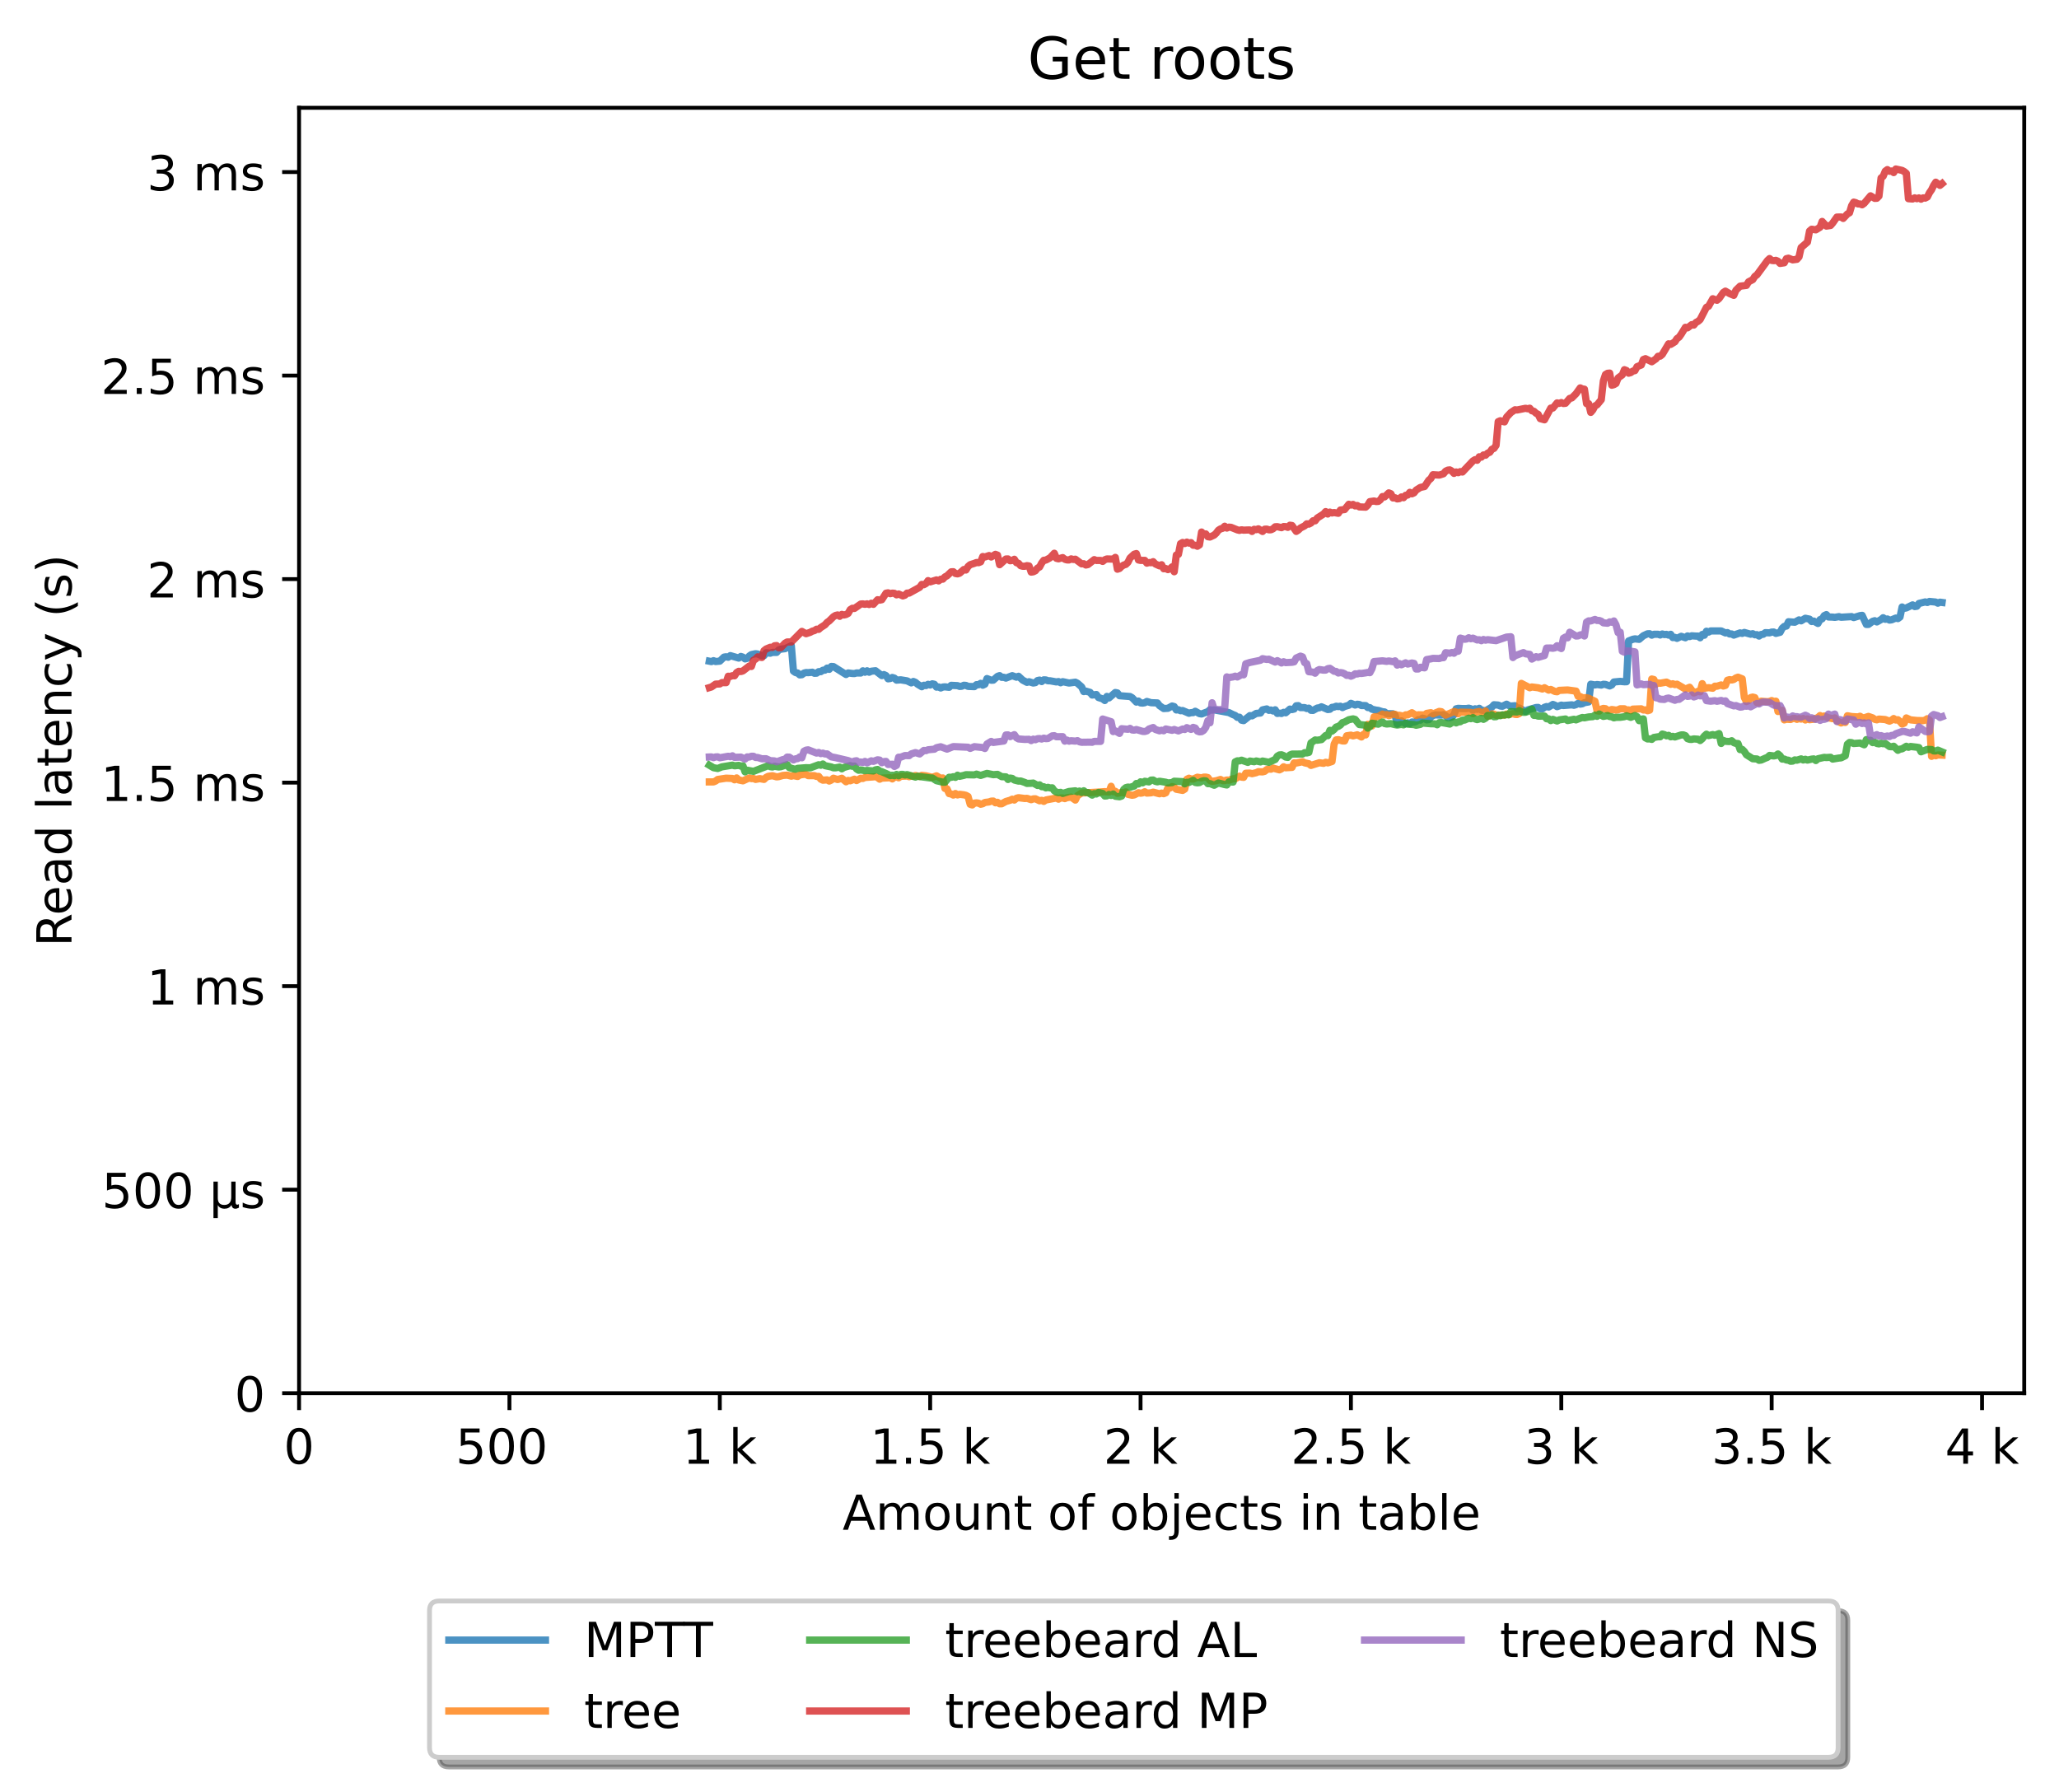 <?xml version="1.0" encoding="utf-8" standalone="no"?>
<!DOCTYPE svg PUBLIC "-//W3C//DTD SVG 1.1//EN"
  "http://www.w3.org/Graphics/SVG/1.1/DTD/svg11.dtd">
<!-- Created with matplotlib (https://matplotlib.org/) -->
<svg height="371.002pt" version="1.1" viewBox="0 0 426.229 371.002" width="426.229pt" xmlns="http://www.w3.org/2000/svg" xmlns:xlink="http://www.w3.org/1999/xlink">
 <defs>
  <style type="text/css">*{stroke-linecap:butt;stroke-linejoin:round;}</style>
 </defs>
 <g id="figure_1">
  <g id="patch_1">
   <path d="M 0 371.002 
L 426.229 371.002 
L 426.229 0 
L 0 0 
z
" style="fill:#ffffff;"/>
  </g>
  <g id="axes_1">
   <g id="patch_2">
    <path d="M 61.909 288.43 
L 419.029 288.43 
L 419.029 22.318 
L 61.909 22.318 
z
" style="fill:#ffffff;"/>
   </g>
   <g id="matplotlib.axis_1">
    <g id="xtick_1">
     <g id="line2d_1">
      <defs>
       <path d="M 0 0 
L 0 3.5 
" id="m35d155f386" style="stroke:#000000;stroke-width:0.8;"/>
      </defs>
      <g>
       <use style="stroke:#000000;stroke-width:0.8;" x="61.909" xlink:href="#m35d155f386" y="288.43"/>
      </g>
     </g>
     <g id="text_1">
      <!-- 0 -->
      <g transform="translate(58.728 303.029)scale(0.1 -0.1)">
       <defs>
        <path d="M 31.781 66.406 
Q 24.172 66.406 20.328 58.906 
Q 16.5 51.422 16.5 36.375 
Q 16.5 21.391 20.328 13.891 
Q 24.172 6.391 31.781 6.391 
Q 39.453 6.391 43.281 13.891 
Q 47.125 21.391 47.125 36.375 
Q 47.125 51.422 43.281 58.906 
Q 39.453 66.406 31.781 66.406 
z
M 31.781 74.219 
Q 44.047 74.219 50.516 64.516 
Q 56.984 54.828 56.984 36.375 
Q 56.984 17.969 50.516 8.266 
Q 44.047 -1.422 31.781 -1.422 
Q 19.531 -1.422 13.062 8.266 
Q 6.594 17.969 6.594 36.375 
Q 6.594 54.828 13.062 64.516 
Q 19.531 74.219 31.781 74.219 
z
" id="DejaVuSans-48"/>
       </defs>
       <use xlink:href="#DejaVuSans-48"/>
      </g>
     </g>
    </g>
    <g id="xtick_2">
     <g id="line2d_2">
      <g>
       <use style="stroke:#000000;stroke-width:0.8;" x="105.458" xlink:href="#m35d155f386" y="288.43"/>
      </g>
     </g>
     <g id="text_2">
      <!-- 500  -->
      <g transform="translate(94.325 303.029)scale(0.1 -0.1)">
       <defs>
        <path d="M 10.797 72.906 
L 49.516 72.906 
L 49.516 64.594 
L 19.828 64.594 
L 19.828 46.734 
Q 21.969 47.469 24.109 47.828 
Q 26.266 48.188 28.422 48.188 
Q 40.625 48.188 47.75 41.5 
Q 54.891 34.812 54.891 23.391 
Q 54.891 11.625 47.562 5.094 
Q 40.234 -1.422 26.906 -1.422 
Q 22.312 -1.422 17.547 -0.641 
Q 12.797 0.141 7.719 1.703 
L 7.719 11.625 
Q 12.109 9.234 16.797 8.062 
Q 21.484 6.891 26.703 6.891 
Q 35.156 6.891 40.078 11.328 
Q 45.016 15.766 45.016 23.391 
Q 45.016 31 40.078 35.438 
Q 35.156 39.891 26.703 39.891 
Q 22.75 39.891 18.812 39.016 
Q 14.891 38.141 10.797 36.281 
z
" id="DejaVuSans-53"/>
        <path id="DejaVuSans-32"/>
       </defs>
       <use xlink:href="#DejaVuSans-53"/>
       <use x="63.623" xlink:href="#DejaVuSans-48"/>
       <use x="127.246" xlink:href="#DejaVuSans-48"/>
       <use x="190.869" xlink:href="#DejaVuSans-32"/>
      </g>
     </g>
    </g>
    <g id="xtick_3">
     <g id="line2d_3">
      <g>
       <use style="stroke:#000000;stroke-width:0.8;" x="149.007" xlink:href="#m35d155f386" y="288.43"/>
      </g>
     </g>
     <g id="text_3">
      <!-- 1 k -->
      <g transform="translate(141.341 303.029)scale(0.1 -0.1)">
       <defs>
        <path d="M 12.406 8.297 
L 28.516 8.297 
L 28.516 63.922 
L 10.984 60.406 
L 10.984 69.391 
L 28.422 72.906 
L 38.281 72.906 
L 38.281 8.297 
L 54.391 8.297 
L 54.391 0 
L 12.406 0 
z
" id="DejaVuSans-49"/>
        <path d="M 9.078 75.984 
L 18.109 75.984 
L 18.109 31.109 
L 44.922 54.688 
L 56.391 54.688 
L 27.391 29.109 
L 57.625 0 
L 45.906 0 
L 18.109 26.703 
L 18.109 0 
L 9.078 0 
z
" id="DejaVuSans-107"/>
       </defs>
       <use xlink:href="#DejaVuSans-49"/>
       <use x="63.623" xlink:href="#DejaVuSans-32"/>
       <use x="95.41" xlink:href="#DejaVuSans-107"/>
      </g>
     </g>
    </g>
    <g id="xtick_4">
     <g id="line2d_4">
      <g>
       <use style="stroke:#000000;stroke-width:0.8;" x="192.555" xlink:href="#m35d155f386" y="288.43"/>
      </g>
     </g>
     <g id="text_4">
      <!-- 1.5 k -->
      <g transform="translate(180.119 303.029)scale(0.1 -0.1)">
       <defs>
        <path d="M 10.688 12.406 
L 21 12.406 
L 21 0 
L 10.688 0 
z
" id="DejaVuSans-46"/>
       </defs>
       <use xlink:href="#DejaVuSans-49"/>
       <use x="63.623" xlink:href="#DejaVuSans-46"/>
       <use x="95.41" xlink:href="#DejaVuSans-53"/>
       <use x="159.033" xlink:href="#DejaVuSans-32"/>
       <use x="190.82" xlink:href="#DejaVuSans-107"/>
      </g>
     </g>
    </g>
    <g id="xtick_5">
     <g id="line2d_5">
      <g>
       <use style="stroke:#000000;stroke-width:0.8;" x="236.104" xlink:href="#m35d155f386" y="288.43"/>
      </g>
     </g>
     <g id="text_5">
      <!-- 2 k -->
      <g transform="translate(228.438 303.029)scale(0.1 -0.1)">
       <defs>
        <path d="M 19.188 8.297 
L 53.609 8.297 
L 53.609 0 
L 7.328 0 
L 7.328 8.297 
Q 12.938 14.109 22.625 23.891 
Q 32.328 33.688 34.812 36.531 
Q 39.547 41.844 41.422 45.531 
Q 43.312 49.219 43.312 52.781 
Q 43.312 58.594 39.234 62.25 
Q 35.156 65.922 28.609 65.922 
Q 23.969 65.922 18.812 64.312 
Q 13.672 62.703 7.812 59.422 
L 7.812 69.391 
Q 13.766 71.781 18.938 73 
Q 24.125 74.219 28.422 74.219 
Q 39.75 74.219 46.484 68.547 
Q 53.219 62.891 53.219 53.422 
Q 53.219 48.922 51.531 44.891 
Q 49.859 40.875 45.406 35.406 
Q 44.188 33.984 37.641 27.219 
Q 31.109 20.453 19.188 8.297 
z
" id="DejaVuSans-50"/>
       </defs>
       <use xlink:href="#DejaVuSans-50"/>
       <use x="63.623" xlink:href="#DejaVuSans-32"/>
       <use x="95.41" xlink:href="#DejaVuSans-107"/>
      </g>
     </g>
    </g>
    <g id="xtick_6">
     <g id="line2d_6">
      <g>
       <use style="stroke:#000000;stroke-width:0.8;" x="279.652" xlink:href="#m35d155f386" y="288.43"/>
      </g>
     </g>
     <g id="text_6">
      <!-- 2.5 k -->
      <g transform="translate(267.216 303.029)scale(0.1 -0.1)">
       <use xlink:href="#DejaVuSans-50"/>
       <use x="63.623" xlink:href="#DejaVuSans-46"/>
       <use x="95.41" xlink:href="#DejaVuSans-53"/>
       <use x="159.033" xlink:href="#DejaVuSans-32"/>
       <use x="190.82" xlink:href="#DejaVuSans-107"/>
      </g>
     </g>
    </g>
    <g id="xtick_7">
     <g id="line2d_7">
      <g>
       <use style="stroke:#000000;stroke-width:0.8;" x="323.201" xlink:href="#m35d155f386" y="288.43"/>
      </g>
     </g>
     <g id="text_7">
      <!-- 3 k -->
      <g transform="translate(315.535 303.029)scale(0.1 -0.1)">
       <defs>
        <path d="M 40.578 39.312 
Q 47.656 37.797 51.625 33 
Q 55.609 28.219 55.609 21.188 
Q 55.609 10.406 48.188 4.484 
Q 40.766 -1.422 27.094 -1.422 
Q 22.516 -1.422 17.656 -0.516 
Q 12.797 0.391 7.625 2.203 
L 7.625 11.719 
Q 11.719 9.328 16.594 8.109 
Q 21.484 6.891 26.812 6.891 
Q 36.078 6.891 40.938 10.547 
Q 45.797 14.203 45.797 21.188 
Q 45.797 27.641 41.281 31.266 
Q 36.766 34.906 28.719 34.906 
L 20.219 34.906 
L 20.219 43.016 
L 29.109 43.016 
Q 36.375 43.016 40.234 45.922 
Q 44.094 48.828 44.094 54.297 
Q 44.094 59.906 40.109 62.906 
Q 36.141 65.922 28.719 65.922 
Q 24.656 65.922 20.016 65.031 
Q 15.375 64.156 9.812 62.312 
L 9.812 71.094 
Q 15.438 72.656 20.344 73.438 
Q 25.25 74.219 29.594 74.219 
Q 40.828 74.219 47.359 69.109 
Q 53.906 64.016 53.906 55.328 
Q 53.906 49.266 50.438 45.094 
Q 46.969 40.922 40.578 39.312 
z
" id="DejaVuSans-51"/>
       </defs>
       <use xlink:href="#DejaVuSans-51"/>
       <use x="63.623" xlink:href="#DejaVuSans-32"/>
       <use x="95.41" xlink:href="#DejaVuSans-107"/>
      </g>
     </g>
    </g>
    <g id="xtick_8">
     <g id="line2d_8">
      <g>
       <use style="stroke:#000000;stroke-width:0.8;" x="366.749" xlink:href="#m35d155f386" y="288.43"/>
      </g>
     </g>
     <g id="text_8">
      <!-- 3.5 k -->
      <g transform="translate(354.313 303.029)scale(0.1 -0.1)">
       <use xlink:href="#DejaVuSans-51"/>
       <use x="63.623" xlink:href="#DejaVuSans-46"/>
       <use x="95.41" xlink:href="#DejaVuSans-53"/>
       <use x="159.033" xlink:href="#DejaVuSans-32"/>
       <use x="190.82" xlink:href="#DejaVuSans-107"/>
      </g>
     </g>
    </g>
    <g id="xtick_9">
     <g id="line2d_9">
      <g>
       <use style="stroke:#000000;stroke-width:0.8;" x="410.298" xlink:href="#m35d155f386" y="288.43"/>
      </g>
     </g>
     <g id="text_9">
      <!-- 4 k -->
      <g transform="translate(402.632 303.029)scale(0.1 -0.1)">
       <defs>
        <path d="M 37.797 64.312 
L 12.891 25.391 
L 37.797 25.391 
z
M 35.203 72.906 
L 47.609 72.906 
L 47.609 25.391 
L 58.016 25.391 
L 58.016 17.188 
L 47.609 17.188 
L 47.609 0 
L 37.797 0 
L 37.797 17.188 
L 4.891 17.188 
L 4.891 26.703 
z
" id="DejaVuSans-52"/>
       </defs>
       <use xlink:href="#DejaVuSans-52"/>
       <use x="63.623" xlink:href="#DejaVuSans-32"/>
       <use x="95.41" xlink:href="#DejaVuSans-107"/>
      </g>
     </g>
    </g>
    <g id="text_10">
     <!-- Amount of objects in table -->
     <g transform="translate(174.411 316.707)scale(0.1 -0.1)">
      <defs>
       <path d="M 34.188 63.188 
L 20.797 26.906 
L 47.609 26.906 
z
M 28.609 72.906 
L 39.797 72.906 
L 67.578 0 
L 57.328 0 
L 50.688 18.703 
L 17.828 18.703 
L 11.188 0 
L 0.781 0 
z
" id="DejaVuSans-65"/>
       <path d="M 52 44.188 
Q 55.375 50.25 60.062 53.125 
Q 64.75 56 71.094 56 
Q 79.641 56 84.281 50.016 
Q 88.922 44.047 88.922 33.016 
L 88.922 0 
L 79.891 0 
L 79.891 32.719 
Q 79.891 40.578 77.094 44.375 
Q 74.312 48.188 68.609 48.188 
Q 61.625 48.188 57.562 43.547 
Q 53.516 38.922 53.516 30.906 
L 53.516 0 
L 44.484 0 
L 44.484 32.719 
Q 44.484 40.625 41.703 44.406 
Q 38.922 48.188 33.109 48.188 
Q 26.219 48.188 22.156 43.531 
Q 18.109 38.875 18.109 30.906 
L 18.109 0 
L 9.078 0 
L 9.078 54.688 
L 18.109 54.688 
L 18.109 46.188 
Q 21.188 51.219 25.484 53.609 
Q 29.781 56 35.688 56 
Q 41.656 56 45.828 52.969 
Q 50 49.953 52 44.188 
z
" id="DejaVuSans-109"/>
       <path d="M 30.609 48.391 
Q 23.391 48.391 19.188 42.75 
Q 14.984 37.109 14.984 27.297 
Q 14.984 17.484 19.156 11.844 
Q 23.344 6.203 30.609 6.203 
Q 37.797 6.203 41.984 11.859 
Q 46.188 17.531 46.188 27.297 
Q 46.188 37.016 41.984 42.703 
Q 37.797 48.391 30.609 48.391 
z
M 30.609 56 
Q 42.328 56 49.016 48.375 
Q 55.719 40.766 55.719 27.297 
Q 55.719 13.875 49.016 6.219 
Q 42.328 -1.422 30.609 -1.422 
Q 18.844 -1.422 12.172 6.219 
Q 5.516 13.875 5.516 27.297 
Q 5.516 40.766 12.172 48.375 
Q 18.844 56 30.609 56 
z
" id="DejaVuSans-111"/>
       <path d="M 8.5 21.578 
L 8.5 54.688 
L 17.484 54.688 
L 17.484 21.922 
Q 17.484 14.156 20.5 10.266 
Q 23.531 6.391 29.594 6.391 
Q 36.859 6.391 41.078 11.031 
Q 45.312 15.672 45.312 23.688 
L 45.312 54.688 
L 54.297 54.688 
L 54.297 0 
L 45.312 0 
L 45.312 8.406 
Q 42.047 3.422 37.719 1 
Q 33.406 -1.422 27.688 -1.422 
Q 18.266 -1.422 13.375 4.438 
Q 8.5 10.297 8.5 21.578 
z
M 31.109 56 
z
" id="DejaVuSans-117"/>
       <path d="M 54.891 33.016 
L 54.891 0 
L 45.906 0 
L 45.906 32.719 
Q 45.906 40.484 42.875 44.328 
Q 39.844 48.188 33.797 48.188 
Q 26.516 48.188 22.312 43.547 
Q 18.109 38.922 18.109 30.906 
L 18.109 0 
L 9.078 0 
L 9.078 54.688 
L 18.109 54.688 
L 18.109 46.188 
Q 21.344 51.125 25.703 53.562 
Q 30.078 56 35.797 56 
Q 45.219 56 50.047 50.172 
Q 54.891 44.344 54.891 33.016 
z
" id="DejaVuSans-110"/>
       <path d="M 18.312 70.219 
L 18.312 54.688 
L 36.812 54.688 
L 36.812 47.703 
L 18.312 47.703 
L 18.312 18.016 
Q 18.312 11.328 20.141 9.422 
Q 21.969 7.516 27.594 7.516 
L 36.812 7.516 
L 36.812 0 
L 27.594 0 
Q 17.188 0 13.234 3.875 
Q 9.281 7.766 9.281 18.016 
L 9.281 47.703 
L 2.688 47.703 
L 2.688 54.688 
L 9.281 54.688 
L 9.281 70.219 
z
" id="DejaVuSans-116"/>
       <path d="M 37.109 75.984 
L 37.109 68.5 
L 28.516 68.5 
Q 23.688 68.5 21.797 66.547 
Q 19.922 64.594 19.922 59.516 
L 19.922 54.688 
L 34.719 54.688 
L 34.719 47.703 
L 19.922 47.703 
L 19.922 0 
L 10.891 0 
L 10.891 47.703 
L 2.297 47.703 
L 2.297 54.688 
L 10.891 54.688 
L 10.891 58.5 
Q 10.891 67.625 15.141 71.797 
Q 19.391 75.984 28.609 75.984 
z
" id="DejaVuSans-102"/>
       <path d="M 48.688 27.297 
Q 48.688 37.203 44.609 42.844 
Q 40.531 48.484 33.406 48.484 
Q 26.266 48.484 22.188 42.844 
Q 18.109 37.203 18.109 27.297 
Q 18.109 17.391 22.188 11.75 
Q 26.266 6.109 33.406 6.109 
Q 40.531 6.109 44.609 11.75 
Q 48.688 17.391 48.688 27.297 
z
M 18.109 46.391 
Q 20.953 51.266 25.266 53.625 
Q 29.594 56 35.594 56 
Q 45.562 56 51.781 48.094 
Q 58.016 40.188 58.016 27.297 
Q 58.016 14.406 51.781 6.484 
Q 45.562 -1.422 35.594 -1.422 
Q 29.594 -1.422 25.266 0.953 
Q 20.953 3.328 18.109 8.203 
L 18.109 0 
L 9.078 0 
L 9.078 75.984 
L 18.109 75.984 
z
" id="DejaVuSans-98"/>
       <path d="M 9.422 54.688 
L 18.406 54.688 
L 18.406 -0.984 
Q 18.406 -11.422 14.422 -16.109 
Q 10.453 -20.797 1.609 -20.797 
L -1.812 -20.797 
L -1.812 -13.188 
L 0.594 -13.188 
Q 5.719 -13.188 7.562 -10.812 
Q 9.422 -8.453 9.422 -0.984 
z
M 9.422 75.984 
L 18.406 75.984 
L 18.406 64.594 
L 9.422 64.594 
z
" id="DejaVuSans-106"/>
       <path d="M 56.203 29.594 
L 56.203 25.203 
L 14.891 25.203 
Q 15.484 15.922 20.484 11.062 
Q 25.484 6.203 34.422 6.203 
Q 39.594 6.203 44.453 7.469 
Q 49.312 8.734 54.109 11.281 
L 54.109 2.781 
Q 49.266 0.734 44.188 -0.344 
Q 39.109 -1.422 33.891 -1.422 
Q 20.797 -1.422 13.156 6.188 
Q 5.516 13.812 5.516 26.812 
Q 5.516 40.234 12.766 48.109 
Q 20.016 56 32.328 56 
Q 43.359 56 49.781 48.891 
Q 56.203 41.797 56.203 29.594 
z
M 47.219 32.234 
Q 47.125 39.594 43.094 43.984 
Q 39.062 48.391 32.422 48.391 
Q 24.906 48.391 20.391 44.141 
Q 15.875 39.891 15.188 32.172 
z
" id="DejaVuSans-101"/>
       <path d="M 48.781 52.594 
L 48.781 44.188 
Q 44.969 46.297 41.141 47.344 
Q 37.312 48.391 33.406 48.391 
Q 24.656 48.391 19.812 42.844 
Q 14.984 37.312 14.984 27.297 
Q 14.984 17.281 19.812 11.734 
Q 24.656 6.203 33.406 6.203 
Q 37.312 6.203 41.141 7.25 
Q 44.969 8.297 48.781 10.406 
L 48.781 2.094 
Q 45.016 0.344 40.984 -0.531 
Q 36.969 -1.422 32.422 -1.422 
Q 20.062 -1.422 12.781 6.344 
Q 5.516 14.109 5.516 27.297 
Q 5.516 40.672 12.859 48.328 
Q 20.219 56 33.016 56 
Q 37.156 56 41.109 55.141 
Q 45.062 54.297 48.781 52.594 
z
" id="DejaVuSans-99"/>
       <path d="M 44.281 53.078 
L 44.281 44.578 
Q 40.484 46.531 36.375 47.5 
Q 32.281 48.484 27.875 48.484 
Q 21.188 48.484 17.844 46.438 
Q 14.5 44.391 14.5 40.281 
Q 14.5 37.156 16.891 35.375 
Q 19.281 33.594 26.516 31.984 
L 29.594 31.297 
Q 39.156 29.25 43.188 25.516 
Q 47.219 21.781 47.219 15.094 
Q 47.219 7.469 41.188 3.016 
Q 35.156 -1.422 24.609 -1.422 
Q 20.219 -1.422 15.453 -0.562 
Q 10.688 0.297 5.422 2 
L 5.422 11.281 
Q 10.406 8.688 15.234 7.391 
Q 20.062 6.109 24.812 6.109 
Q 31.156 6.109 34.562 8.281 
Q 37.984 10.453 37.984 14.406 
Q 37.984 18.062 35.516 20.016 
Q 33.062 21.969 24.703 23.781 
L 21.578 24.516 
Q 13.234 26.266 9.516 29.906 
Q 5.812 33.547 5.812 39.891 
Q 5.812 47.609 11.281 51.797 
Q 16.75 56 26.812 56 
Q 31.781 56 36.172 55.266 
Q 40.578 54.547 44.281 53.078 
z
" id="DejaVuSans-115"/>
       <path d="M 9.422 54.688 
L 18.406 54.688 
L 18.406 0 
L 9.422 0 
z
M 9.422 75.984 
L 18.406 75.984 
L 18.406 64.594 
L 9.422 64.594 
z
" id="DejaVuSans-105"/>
       <path d="M 34.281 27.484 
Q 23.391 27.484 19.188 25 
Q 14.984 22.516 14.984 16.5 
Q 14.984 11.719 18.141 8.906 
Q 21.297 6.109 26.703 6.109 
Q 34.188 6.109 38.703 11.406 
Q 43.219 16.703 43.219 25.484 
L 43.219 27.484 
z
M 52.203 31.203 
L 52.203 0 
L 43.219 0 
L 43.219 8.297 
Q 40.141 3.328 35.547 0.953 
Q 30.953 -1.422 24.312 -1.422 
Q 15.922 -1.422 10.953 3.297 
Q 6 8.016 6 15.922 
Q 6 25.141 12.172 29.828 
Q 18.359 34.516 30.609 34.516 
L 43.219 34.516 
L 43.219 35.406 
Q 43.219 41.609 39.141 45 
Q 35.062 48.391 27.688 48.391 
Q 23 48.391 18.547 47.266 
Q 14.109 46.141 10.016 43.891 
L 10.016 52.203 
Q 14.938 54.109 19.578 55.047 
Q 24.219 56 28.609 56 
Q 40.484 56 46.344 49.844 
Q 52.203 43.703 52.203 31.203 
z
" id="DejaVuSans-97"/>
       <path d="M 9.422 75.984 
L 18.406 75.984 
L 18.406 0 
L 9.422 0 
z
" id="DejaVuSans-108"/>
      </defs>
      <use xlink:href="#DejaVuSans-65"/>
      <use x="68.408" xlink:href="#DejaVuSans-109"/>
      <use x="165.82" xlink:href="#DejaVuSans-111"/>
      <use x="227.002" xlink:href="#DejaVuSans-117"/>
      <use x="290.381" xlink:href="#DejaVuSans-110"/>
      <use x="353.76" xlink:href="#DejaVuSans-116"/>
      <use x="392.969" xlink:href="#DejaVuSans-32"/>
      <use x="424.756" xlink:href="#DejaVuSans-111"/>
      <use x="485.938" xlink:href="#DejaVuSans-102"/>
      <use x="521.143" xlink:href="#DejaVuSans-32"/>
      <use x="552.93" xlink:href="#DejaVuSans-111"/>
      <use x="614.111" xlink:href="#DejaVuSans-98"/>
      <use x="677.588" xlink:href="#DejaVuSans-106"/>
      <use x="705.371" xlink:href="#DejaVuSans-101"/>
      <use x="766.895" xlink:href="#DejaVuSans-99"/>
      <use x="821.875" xlink:href="#DejaVuSans-116"/>
      <use x="861.084" xlink:href="#DejaVuSans-115"/>
      <use x="913.184" xlink:href="#DejaVuSans-32"/>
      <use x="944.971" xlink:href="#DejaVuSans-105"/>
      <use x="972.754" xlink:href="#DejaVuSans-110"/>
      <use x="1036.133" xlink:href="#DejaVuSans-32"/>
      <use x="1067.92" xlink:href="#DejaVuSans-116"/>
      <use x="1107.129" xlink:href="#DejaVuSans-97"/>
      <use x="1168.408" xlink:href="#DejaVuSans-98"/>
      <use x="1231.885" xlink:href="#DejaVuSans-108"/>
      <use x="1259.668" xlink:href="#DejaVuSans-101"/>
     </g>
    </g>
   </g>
   <g id="matplotlib.axis_2">
    <g id="ytick_1">
     <g id="line2d_10">
      <defs>
       <path d="M 0 0 
L -3.5 0 
" id="m9300f371a4" style="stroke:#000000;stroke-width:0.8;"/>
      </defs>
      <g>
       <use style="stroke:#000000;stroke-width:0.8;" x="61.909" xlink:href="#m9300f371a4" y="288.43"/>
      </g>
     </g>
     <g id="text_11">
      <!-- 0 -->
      <g transform="translate(48.547 292.229)scale(0.1 -0.1)">
       <use xlink:href="#DejaVuSans-48"/>
      </g>
     </g>
    </g>
    <g id="ytick_2">
     <g id="line2d_11">
      <g>
       <use style="stroke:#000000;stroke-width:0.8;" x="61.909" xlink:href="#m9300f371a4" y="246.296"/>
      </g>
     </g>
     <g id="text_12">
      <!-- 500 µs -->
      <g transform="translate(21.072 250.095)scale(0.1 -0.1)">
       <defs>
        <path d="M 8.5 -20.797 
L 8.5 54.688 
L 17.484 54.688 
L 17.484 20.703 
Q 17.484 13.625 20.844 10 
Q 24.219 6.391 30.812 6.391 
Q 38.031 6.391 41.672 10.484 
Q 45.312 14.594 45.312 22.797 
L 45.312 54.688 
L 54.297 54.688 
L 54.297 12.594 
Q 54.297 9.672 55.141 8.281 
Q 56 6.891 57.812 6.891 
Q 58.25 6.891 59.031 7.156 
Q 59.812 7.422 61.188 8.016 
L 61.188 0.781 
Q 59.188 -0.344 57.391 -0.875 
Q 55.609 -1.422 53.906 -1.422 
Q 50.531 -1.422 48.531 0.484 
Q 46.531 2.391 45.797 6.297 
Q 43.359 2.438 39.812 0.5 
Q 36.281 -1.422 31.5 -1.422 
Q 26.516 -1.422 23.016 0.484 
Q 19.531 2.391 17.484 6.203 
L 17.484 -20.797 
z
" id="DejaVuSans-181"/>
       </defs>
       <use xlink:href="#DejaVuSans-53"/>
       <use x="63.623" xlink:href="#DejaVuSans-48"/>
       <use x="127.246" xlink:href="#DejaVuSans-48"/>
       <use x="190.869" xlink:href="#DejaVuSans-32"/>
       <use x="222.656" xlink:href="#DejaVuSans-181"/>
       <use x="286.279" xlink:href="#DejaVuSans-115"/>
      </g>
     </g>
    </g>
    <g id="ytick_3">
     <g id="line2d_12">
      <g>
       <use style="stroke:#000000;stroke-width:0.8;" x="61.909" xlink:href="#m9300f371a4" y="204.161"/>
      </g>
     </g>
     <g id="text_13">
      <!-- 1 ms -->
      <g transform="translate(30.419 207.96)scale(0.1 -0.1)">
       <use xlink:href="#DejaVuSans-49"/>
       <use x="63.623" xlink:href="#DejaVuSans-32"/>
       <use x="95.41" xlink:href="#DejaVuSans-109"/>
       <use x="192.822" xlink:href="#DejaVuSans-115"/>
      </g>
     </g>
    </g>
    <g id="ytick_4">
     <g id="line2d_13">
      <g>
       <use style="stroke:#000000;stroke-width:0.8;" x="61.909" xlink:href="#m9300f371a4" y="162.026"/>
      </g>
     </g>
     <g id="text_14">
      <!-- 1.5 ms -->
      <g transform="translate(20.878 165.826)scale(0.1 -0.1)">
       <use xlink:href="#DejaVuSans-49"/>
       <use x="63.623" xlink:href="#DejaVuSans-46"/>
       <use x="95.41" xlink:href="#DejaVuSans-53"/>
       <use x="159.033" xlink:href="#DejaVuSans-32"/>
       <use x="190.82" xlink:href="#DejaVuSans-109"/>
       <use x="288.232" xlink:href="#DejaVuSans-115"/>
      </g>
     </g>
    </g>
    <g id="ytick_5">
     <g id="line2d_14">
      <g>
       <use style="stroke:#000000;stroke-width:0.8;" x="61.909" xlink:href="#m9300f371a4" y="119.892"/>
      </g>
     </g>
     <g id="text_15">
      <!-- 2 ms -->
      <g transform="translate(30.419 123.691)scale(0.1 -0.1)">
       <use xlink:href="#DejaVuSans-50"/>
       <use x="63.623" xlink:href="#DejaVuSans-32"/>
       <use x="95.41" xlink:href="#DejaVuSans-109"/>
       <use x="192.822" xlink:href="#DejaVuSans-115"/>
      </g>
     </g>
    </g>
    <g id="ytick_6">
     <g id="line2d_15">
      <g>
       <use style="stroke:#000000;stroke-width:0.8;" x="61.909" xlink:href="#m9300f371a4" y="77.757"/>
      </g>
     </g>
     <g id="text_16">
      <!-- 2.5 ms -->
      <g transform="translate(20.878 81.557)scale(0.1 -0.1)">
       <use xlink:href="#DejaVuSans-50"/>
       <use x="63.623" xlink:href="#DejaVuSans-46"/>
       <use x="95.41" xlink:href="#DejaVuSans-53"/>
       <use x="159.033" xlink:href="#DejaVuSans-32"/>
       <use x="190.82" xlink:href="#DejaVuSans-109"/>
       <use x="288.232" xlink:href="#DejaVuSans-115"/>
      </g>
     </g>
    </g>
    <g id="ytick_7">
     <g id="line2d_16">
      <g>
       <use style="stroke:#000000;stroke-width:0.8;" x="61.909" xlink:href="#m9300f371a4" y="35.623"/>
      </g>
     </g>
     <g id="text_17">
      <!-- 3 ms -->
      <g transform="translate(30.419 39.422)scale(0.1 -0.1)">
       <use xlink:href="#DejaVuSans-51"/>
       <use x="63.623" xlink:href="#DejaVuSans-32"/>
       <use x="95.41" xlink:href="#DejaVuSans-109"/>
       <use x="192.822" xlink:href="#DejaVuSans-115"/>
      </g>
     </g>
    </g>
    <g id="text_18">
     <!-- Read latency (s) -->
     <g transform="translate(14.798 195.99)rotate(-90)scale(0.1 -0.1)">
      <defs>
       <path d="M 44.391 34.188 
Q 47.562 33.109 50.562 29.594 
Q 53.562 26.078 56.594 19.922 
L 66.609 0 
L 56 0 
L 46.688 18.703 
Q 43.062 26.031 39.672 28.422 
Q 36.281 30.812 30.422 30.812 
L 19.672 30.812 
L 19.672 0 
L 9.812 0 
L 9.812 72.906 
L 32.078 72.906 
Q 44.578 72.906 50.734 67.672 
Q 56.891 62.453 56.891 51.906 
Q 56.891 45.016 53.688 40.469 
Q 50.484 35.938 44.391 34.188 
z
M 19.672 64.797 
L 19.672 38.922 
L 32.078 38.922 
Q 39.203 38.922 42.844 42.219 
Q 46.484 45.516 46.484 51.906 
Q 46.484 58.297 42.844 61.547 
Q 39.203 64.797 32.078 64.797 
z
" id="DejaVuSans-82"/>
       <path d="M 45.406 46.391 
L 45.406 75.984 
L 54.391 75.984 
L 54.391 0 
L 45.406 0 
L 45.406 8.203 
Q 42.578 3.328 38.25 0.953 
Q 33.938 -1.422 27.875 -1.422 
Q 17.969 -1.422 11.734 6.484 
Q 5.516 14.406 5.516 27.297 
Q 5.516 40.188 11.734 48.094 
Q 17.969 56 27.875 56 
Q 33.938 56 38.25 53.625 
Q 42.578 51.266 45.406 46.391 
z
M 14.797 27.297 
Q 14.797 17.391 18.875 11.75 
Q 22.953 6.109 30.078 6.109 
Q 37.203 6.109 41.297 11.75 
Q 45.406 17.391 45.406 27.297 
Q 45.406 37.203 41.297 42.844 
Q 37.203 48.484 30.078 48.484 
Q 22.953 48.484 18.875 42.844 
Q 14.797 37.203 14.797 27.297 
z
" id="DejaVuSans-100"/>
       <path d="M 32.172 -5.078 
Q 28.375 -14.844 24.75 -17.812 
Q 21.141 -20.797 15.094 -20.797 
L 7.906 -20.797 
L 7.906 -13.281 
L 13.188 -13.281 
Q 16.891 -13.281 18.938 -11.516 
Q 21 -9.766 23.484 -3.219 
L 25.094 0.875 
L 2.984 54.688 
L 12.5 54.688 
L 29.594 11.922 
L 46.688 54.688 
L 56.203 54.688 
z
" id="DejaVuSans-121"/>
       <path d="M 31 75.875 
Q 24.469 64.656 21.281 53.656 
Q 18.109 42.672 18.109 31.391 
Q 18.109 20.125 21.312 9.062 
Q 24.516 -2 31 -13.188 
L 23.188 -13.188 
Q 15.875 -1.703 12.234 9.375 
Q 8.594 20.453 8.594 31.391 
Q 8.594 42.281 12.203 53.312 
Q 15.828 64.359 23.188 75.875 
z
" id="DejaVuSans-40"/>
       <path d="M 8.016 75.875 
L 15.828 75.875 
Q 23.141 64.359 26.781 53.312 
Q 30.422 42.281 30.422 31.391 
Q 30.422 20.453 26.781 9.375 
Q 23.141 -1.703 15.828 -13.188 
L 8.016 -13.188 
Q 14.5 -2 17.703 9.062 
Q 20.906 20.125 20.906 31.391 
Q 20.906 42.672 17.703 53.656 
Q 14.5 64.656 8.016 75.875 
z
" id="DejaVuSans-41"/>
      </defs>
      <use xlink:href="#DejaVuSans-82"/>
      <use x="64.982" xlink:href="#DejaVuSans-101"/>
      <use x="126.506" xlink:href="#DejaVuSans-97"/>
      <use x="187.785" xlink:href="#DejaVuSans-100"/>
      <use x="251.262" xlink:href="#DejaVuSans-32"/>
      <use x="283.049" xlink:href="#DejaVuSans-108"/>
      <use x="310.832" xlink:href="#DejaVuSans-97"/>
      <use x="372.111" xlink:href="#DejaVuSans-116"/>
      <use x="411.32" xlink:href="#DejaVuSans-101"/>
      <use x="472.844" xlink:href="#DejaVuSans-110"/>
      <use x="536.223" xlink:href="#DejaVuSans-99"/>
      <use x="591.203" xlink:href="#DejaVuSans-121"/>
      <use x="650.383" xlink:href="#DejaVuSans-32"/>
      <use x="682.17" xlink:href="#DejaVuSans-40"/>
      <use x="721.184" xlink:href="#DejaVuSans-115"/>
      <use x="773.283" xlink:href="#DejaVuSans-41"/>
     </g>
    </g>
   </g>
   <g id="line2d_17">
    <path clip-path="url(#paa25b8e5b8)" d="M 146.829 136.882 
L 147.265 136.966 
L 147.7 136.777 
L 148.136 136.951 
L 149.007 136.873 
L 149.877 136.04 
L 150.313 135.966 
L 150.748 136.069 
L 151.184 135.731 
L 152.926 136.239 
L 153.361 135.901 
L 153.797 136.05 
L 154.232 136.409 
L 154.668 136.296 
L 155.103 135.816 
L 155.539 135.514 
L 156.41 135.337 
L 156.845 135.398 
L 157.716 135.762 
L 158.152 135.744 
L 158.587 135.139 
L 159.458 135.226 
L 159.894 135.062 
L 160.765 135.065 
L 161.2 134.568 
L 161.636 134.39 
L 162.507 134.296 
L 163.813 133.686 
L 164.249 138.933 
L 164.684 139.244 
L 165.119 139.332 
L 165.555 139.72 
L 165.99 139.678 
L 166.426 139.346 
L 166.861 139.233 
L 167.297 139.256 
L 168.168 139.168 
L 168.603 139.388 
L 169.039 139.364 
L 169.474 139.049 
L 169.91 139.051 
L 170.345 138.755 
L 170.781 138.732 
L 171.216 138.315 
L 171.652 138.572 
L 172.087 137.974 
L 172.523 137.996 
L 175.136 139.641 
L 175.571 139.319 
L 176.442 139.428 
L 176.878 139.446 
L 177.313 139.316 
L 178.184 139.335 
L 178.62 138.874 
L 179.055 139.174 
L 179.49 138.869 
L 179.926 139.167 
L 180.361 138.96 
L 181.232 138.86 
L 182.539 139.868 
L 182.974 139.656 
L 183.41 139.863 
L 183.845 140.531 
L 184.281 140.472 
L 184.716 140.253 
L 185.152 140.388 
L 185.587 140.802 
L 186.458 140.742 
L 187.765 140.954 
L 188.636 141.373 
L 189.071 141.081 
L 189.507 141.258 
L 189.942 141.642 
L 190.813 142.17 
L 191.249 141.865 
L 191.684 141.932 
L 192.12 141.669 
L 192.555 141.817 
L 192.991 141.569 
L 193.426 141.663 
L 193.862 142.251 
L 194.297 142.213 
L 194.732 142.428 
L 195.168 142.236 
L 195.603 142.194 
L 196.474 142.29 
L 196.91 141.883 
L 198.216 141.945 
L 198.652 142.107 
L 199.087 142.073 
L 199.523 141.87 
L 199.958 141.896 
L 200.394 142.101 
L 201.7 142.151 
L 202.136 141.744 
L 202.571 141.759 
L 203.007 141.471 
L 203.442 141.85 
L 203.878 141.643 
L 204.313 140.483 
L 205.184 140.826 
L 205.62 140.804 
L 206.491 140.025 
L 206.926 139.875 
L 207.362 140.226 
L 207.797 140.212 
L 208.233 140.382 
L 209.104 140.046 
L 209.539 139.884 
L 210.41 140.191 
L 210.845 140.009 
L 211.716 140.814 
L 212.587 141.265 
L 213.023 141.135 
L 213.894 141.401 
L 214.329 141.322 
L 214.765 140.895 
L 215.2 140.799 
L 215.636 141.101 
L 216.071 140.749 
L 216.507 140.766 
L 216.942 140.941 
L 217.378 140.942 
L 218.684 141.177 
L 219.12 141.101 
L 219.555 141.348 
L 219.991 141.124 
L 221.297 141.405 
L 222.604 141.232 
L 223.039 141.447 
L 223.91 142.214 
L 224.346 143.173 
L 224.781 143.086 
L 225.652 143.33 
L 226.087 143.891 
L 226.958 143.786 
L 227.394 144.406 
L 228.265 144.682 
L 228.7 145.023 
L 229.136 144.178 
L 229.571 144.492 
L 230.878 143.368 
L 231.313 143.457 
L 231.749 144.032 
L 233.926 144.198 
L 234.362 144.448 
L 235.233 145.349 
L 235.668 145.139 
L 236.104 145.519 
L 236.539 145.556 
L 236.975 145.479 
L 237.41 145.221 
L 238.281 145.476 
L 239.588 145.523 
L 240.023 146.087 
L 240.894 146.684 
L 241.765 146.635 
L 242.636 146.162 
L 243.071 146.282 
L 243.507 146.977 
L 243.942 146.936 
L 244.378 147.136 
L 244.813 147.099 
L 246.12 147.663 
L 246.555 147.537 
L 246.991 147.533 
L 247.426 147.25 
L 248.297 147.743 
L 248.733 147.814 
L 250.039 147.321 
L 250.475 146.938 
L 250.91 147.023 
L 251.346 146.965 
L 254.394 147.522 
L 255.265 147.952 
L 255.7 148.116 
L 256.136 148.513 
L 256.571 148.477 
L 257.007 149.094 
L 257.442 149.188 
L 258.749 148.147 
L 259.184 148.204 
L 260.055 147.694 
L 260.926 147.612 
L 261.362 146.958 
L 262.233 146.766 
L 262.668 147.054 
L 263.104 146.993 
L 263.539 147.19 
L 263.975 146.946 
L 264.41 147.7 
L 264.846 147.637 
L 265.281 147.711 
L 265.717 147.472 
L 266.152 147.567 
L 267.023 146.8 
L 267.459 146.896 
L 267.894 146.786 
L 268.33 146.116 
L 268.765 146.087 
L 269.201 146.49 
L 270.072 146.487 
L 270.507 146.68 
L 270.942 146.608 
L 271.378 147.052 
L 271.813 147.067 
L 272.684 146.584 
L 273.12 146.526 
L 273.555 146.324 
L 274.862 146.89 
L 275.297 146.837 
L 275.733 146.443 
L 276.168 146.388 
L 276.604 146.207 
L 277.039 146.281 
L 277.475 146.206 
L 277.91 146.489 
L 278.346 146.261 
L 279.217 146 
L 279.652 145.61 
L 280.523 145.961 
L 280.959 145.799 
L 281.394 145.849 
L 281.83 146.066 
L 282.701 146.073 
L 283.136 146.472 
L 283.572 146.496 
L 284.007 146.828 
L 284.878 147.02 
L 285.314 147.071 
L 286.184 147.348 
L 286.62 147.391 
L 287.055 147.735 
L 288.362 147.765 
L 288.797 148.035 
L 289.233 149.908 
L 289.668 149.662 
L 290.104 149.241 
L 290.975 149.849 
L 291.41 149.643 
L 291.846 149.817 
L 292.281 149.476 
L 292.717 149.487 
L 293.152 149.351 
L 293.588 149.007 
L 294.023 149.092 
L 294.459 148.68 
L 294.894 148.793 
L 295.33 149.026 
L 295.765 148.974 
L 296.201 148.44 
L 296.636 148.134 
L 297.072 147.997 
L 298.378 148.047 
L 298.814 147.956 
L 299.249 148.165 
L 299.685 148.564 
L 300.12 148.577 
L 300.556 148.417 
L 300.991 147.976 
L 301.426 146.743 
L 301.862 146.644 
L 302.733 146.696 
L 303.604 146.689 
L 304.039 146.611 
L 304.475 146.727 
L 304.91 147.04 
L 305.346 146.738 
L 305.781 146.855 
L 306.217 146.639 
L 306.652 147.01 
L 307.523 147.162 
L 308.83 146.397 
L 309.265 145.903 
L 310.136 145.967 
L 310.572 146.164 
L 311.007 146.212 
L 311.878 145.786 
L 312.314 146.054 
L 312.749 146.176 
L 313.62 146.098 
L 314.056 146.708 
L 314.491 146.57 
L 315.798 147.312 
L 316.233 146.973 
L 317.104 146.732 
L 317.975 146.472 
L 318.41 146.455 
L 318.846 146.745 
L 319.281 146.752 
L 319.717 146.424 
L 320.152 146.28 
L 320.588 146.369 
L 321.459 145.838 
L 321.894 145.998 
L 322.33 146.293 
L 323.201 145.98 
L 323.636 146.059 
L 325.378 145.919 
L 325.814 146.011 
L 326.249 145.881 
L 326.685 145.612 
L 327.12 145.769 
L 327.556 145.695 
L 327.991 145.466 
L 328.862 145.321 
L 329.298 141.648 
L 330.169 141.802 
L 330.604 141.711 
L 331.475 141.829 
L 331.91 141.664 
L 332.346 141.695 
L 333.217 142.007 
L 333.652 141.8 
L 334.088 141.189 
L 335.394 141.065 
L 336.265 141.142 
L 336.701 141.135 
L 337.136 132.695 
L 338.007 132.353 
L 338.443 132.262 
L 339.314 132.361 
L 340.185 131.615 
L 341.056 131.209 
L 341.491 131.199 
L 341.927 131.497 
L 342.362 131.316 
L 343.233 131.309 
L 343.669 131.462 
L 344.104 131.251 
L 344.54 131.376 
L 344.975 131.332 
L 345.411 131.483 
L 345.846 131.318 
L 346.281 131.996 
L 346.717 131.953 
L 347.152 132.152 
L 348.023 131.734 
L 348.894 132.029 
L 349.33 131.657 
L 349.765 131.786 
L 350.201 131.625 
L 351.072 131.69 
L 351.507 131.685 
L 351.943 132.032 
L 352.378 131.352 
L 352.814 131.505 
L 353.249 130.68 
L 353.685 130.865 
L 354.12 130.622 
L 356.298 130.624 
L 357.169 131.028 
L 357.604 130.969 
L 358.04 131.248 
L 358.475 131.248 
L 358.911 131.482 
L 360.217 131.024 
L 360.653 131.131 
L 361.088 130.932 
L 362.394 131.3 
L 362.83 131.193 
L 363.265 131.414 
L 363.701 131.388 
L 364.136 131.683 
L 364.572 131.355 
L 365.007 131.311 
L 365.443 130.976 
L 366.314 131.015 
L 366.749 130.86 
L 367.185 130.849 
L 367.62 131.127 
L 368.491 130.904 
L 368.927 130.073 
L 369.362 129.68 
L 369.798 129.613 
L 370.233 128.717 
L 371.54 128.815 
L 372.411 128.332 
L 372.846 128.528 
L 373.717 127.995 
L 374.588 128.177 
L 375.024 128.668 
L 375.459 128.576 
L 376.33 129.07 
L 376.765 128.277 
L 377.201 128.114 
L 377.636 127.445 
L 378.072 127.244 
L 378.507 127.73 
L 379.378 127.757 
L 379.814 127.811 
L 380.685 127.658 
L 381.12 127.786 
L 383.298 127.651 
L 383.733 127.855 
L 385.04 127.454 
L 385.475 127.393 
L 386.346 129.276 
L 386.782 129.27 
L 387.653 128.627 
L 388.088 128.502 
L 388.524 128.761 
L 389.395 128.264 
L 389.83 127.886 
L 390.266 128.208 
L 390.701 128.145 
L 391.137 128.373 
L 391.572 128.318 
L 392.443 127.958 
L 392.878 128.065 
L 393.314 127.744 
L 393.749 125.665 
L 394.185 125.939 
L 394.62 125.858 
L 395.927 125.23 
L 396.362 125.573 
L 396.798 125.512 
L 397.233 124.93 
L 398.54 124.615 
L 398.975 124.729 
L 399.411 124.517 
L 400.717 124.64 
L 401.153 124.874 
L 401.588 124.665 
L 402.024 124.725 
L 402.024 124.725 
" style="fill:none;stroke:#1f77b4;stroke-linecap:square;stroke-opacity:0.8;stroke-width:1.5;"/>
   </g>
   <g id="line2d_18">
    <path clip-path="url(#paa25b8e5b8)" d="M 146.829 161.879 
L 147.7 161.875 
L 148.136 161.695 
L 148.571 161.37 
L 150.313 161.104 
L 151.619 161.162 
L 152.055 161.442 
L 152.49 161.05 
L 152.926 161.475 
L 153.797 161.651 
L 155.103 161.053 
L 155.539 161.198 
L 155.974 161.166 
L 156.41 161.356 
L 157.281 161.198 
L 158.152 161.355 
L 158.587 160.938 
L 159.023 160.723 
L 159.894 160.589 
L 160.765 160.832 
L 161.2 160.784 
L 162.071 160.533 
L 162.942 160.473 
L 163.813 160.684 
L 164.249 160.573 
L 165.119 160.749 
L 165.555 160.444 
L 166.426 160.313 
L 166.861 160.322 
L 167.297 160.575 
L 168.603 160.584 
L 169.039 160.751 
L 169.474 160.733 
L 169.91 161.308 
L 170.345 161.514 
L 171.216 161.452 
L 171.652 161.696 
L 172.087 161.498 
L 172.523 161.111 
L 173.394 161.385 
L 174.265 161.124 
L 175.136 161.848 
L 175.571 161.568 
L 176.007 161.639 
L 176.878 161.312 
L 177.313 161.591 
L 178.184 161.109 
L 178.62 161.16 
L 179.055 160.959 
L 180.797 160.838 
L 181.232 160.785 
L 181.668 160.977 
L 182.103 161.31 
L 182.539 161.097 
L 184.281 161.011 
L 184.716 161.254 
L 185.152 160.91 
L 185.587 160.827 
L 186.023 161.022 
L 186.458 160.71 
L 187.765 160.669 
L 188.2 160.796 
L 188.636 160.64 
L 189.071 160.679 
L 189.507 160.554 
L 190.378 160.754 
L 190.813 160.517 
L 191.684 160.612 
L 192.991 160.917 
L 193.862 160.619 
L 194.732 161.138 
L 195.168 161.055 
L 195.603 163.229 
L 196.039 163.305 
L 196.474 164.298 
L 196.91 164.373 
L 197.345 164.601 
L 197.781 164.278 
L 198.216 164.571 
L 198.652 164.443 
L 199.523 164.549 
L 199.958 164.655 
L 200.394 164.895 
L 200.829 166.502 
L 201.265 166.641 
L 201.7 166.267 
L 202.136 166.213 
L 202.571 166.276 
L 203.007 166.494 
L 203.442 166.394 
L 203.878 166.13 
L 204.749 166.02 
L 205.184 165.858 
L 205.62 165.84 
L 206.055 166.198 
L 206.491 166.098 
L 206.926 166.403 
L 207.362 166.399 
L 208.233 165.921 
L 209.104 165.672 
L 209.539 165.454 
L 209.974 165.629 
L 210.41 165.261 
L 210.845 165.142 
L 212.152 165.31 
L 212.587 165.274 
L 213.458 165.556 
L 213.894 165.393 
L 214.329 165.371 
L 215.2 165.782 
L 215.636 165.687 
L 216.071 165.906 
L 216.507 165.615 
L 218.684 165.207 
L 219.12 165.451 
L 219.555 165.203 
L 219.991 165.206 
L 220.426 165.331 
L 220.862 165.141 
L 221.733 165.019 
L 222.604 165.636 
L 223.039 164.721 
L 223.91 164.177 
L 227.394 163.98 
L 228.7 163.89 
L 229.571 163.968 
L 230.007 162.781 
L 230.442 163.887 
L 230.878 163.816 
L 231.313 164.238 
L 232.184 164.055 
L 232.62 164.141 
L 233.055 163.938 
L 233.491 164.448 
L 234.362 164.638 
L 234.797 164.569 
L 235.668 164.119 
L 236.104 164.219 
L 236.539 164.147 
L 236.975 163.915 
L 237.41 164.191 
L 238.281 164.133 
L 238.717 163.993 
L 240.023 164.333 
L 240.458 164.186 
L 240.894 164.316 
L 241.329 164.133 
L 241.765 163.129 
L 242.2 163.136 
L 242.636 162.834 
L 243.071 162.977 
L 243.507 163.394 
L 244.813 163.632 
L 245.249 163.366 
L 245.684 161.331 
L 246.12 161.11 
L 246.555 161.267 
L 246.991 161.289 
L 247.862 160.905 
L 248.733 161.038 
L 249.168 160.892 
L 249.604 160.88 
L 250.039 160.98 
L 250.475 161.591 
L 250.91 161.766 
L 251.781 161.625 
L 252.652 161.369 
L 253.088 161.616 
L 253.523 161.608 
L 253.959 161.481 
L 254.394 161.524 
L 255.265 161.215 
L 255.7 161.235 
L 256.571 160.686 
L 257.007 160.889 
L 257.442 160.932 
L 257.878 160.078 
L 258.749 160.05 
L 259.184 160.171 
L 260.055 159.964 
L 260.491 159.76 
L 261.362 159.799 
L 261.797 159.684 
L 262.233 159.319 
L 262.668 159.208 
L 263.104 159.241 
L 263.539 159.024 
L 264.41 159.261 
L 264.846 159.381 
L 265.281 159.167 
L 265.717 158.742 
L 266.152 158.947 
L 267.459 158.866 
L 267.894 157.934 
L 268.33 157.967 
L 269.636 157.701 
L 270.072 157.927 
L 270.942 158.11 
L 271.378 158.461 
L 273.12 157.906 
L 273.991 158.026 
L 274.426 157.812 
L 274.862 157.934 
L 275.733 157.652 
L 276.168 154.069 
L 276.604 153.182 
L 277.039 153.133 
L 277.91 153.394 
L 278.346 153.4 
L 278.781 152.325 
L 279.652 152.191 
L 280.088 152.348 
L 280.959 152.123 
L 281.83 152.573 
L 282.265 152.017 
L 282.701 152.151 
L 283.136 149.96 
L 283.572 150.062 
L 284.007 150.289 
L 284.443 148.401 
L 285.314 148.327 
L 286.184 147.838 
L 286.62 148.02 
L 287.055 147.937 
L 287.491 148.15 
L 288.362 147.888 
L 288.797 147.884 
L 289.233 148.081 
L 289.668 148.079 
L 290.539 148.269 
L 290.975 147.99 
L 291.41 147.997 
L 292.281 147.554 
L 293.152 148.123 
L 293.588 147.976 
L 294.894 148.009 
L 295.33 147.69 
L 296.201 147.545 
L 296.636 147.802 
L 297.943 147.274 
L 298.378 147.341 
L 299.249 148.051 
L 300.991 147.305 
L 301.426 147.41 
L 301.862 147.77 
L 302.297 147.431 
L 304.475 147.486 
L 304.91 147.757 
L 305.346 147.476 
L 306.217 147.307 
L 306.652 147.536 
L 307.088 147.562 
L 307.523 147.198 
L 307.959 148.31 
L 308.394 148.166 
L 308.83 147.787 
L 309.265 147.83 
L 309.701 148.075 
L 311.443 148.04 
L 311.878 147.825 
L 312.314 147.956 
L 313.185 147.73 
L 313.62 147.902 
L 314.056 147.923 
L 314.491 147.729 
L 314.927 141.478 
L 316.668 142.383 
L 317.104 142.221 
L 318.41 142.385 
L 319.281 142.642 
L 319.717 142.378 
L 320.588 142.879 
L 321.023 142.734 
L 321.894 143.152 
L 322.33 143.211 
L 322.765 142.925 
L 324.507 142.842 
L 326.249 143.077 
L 326.685 144.156 
L 327.12 144.197 
L 327.556 144.444 
L 328.427 144.453 
L 328.862 144.556 
L 329.733 144.973 
L 330.169 145.178 
L 330.604 147.133 
L 331.04 147.231 
L 331.475 146.822 
L 331.91 146.659 
L 332.346 146.716 
L 332.781 147.034 
L 333.217 147.042 
L 333.652 146.886 
L 334.523 147.014 
L 334.959 146.941 
L 335.394 146.737 
L 336.265 146.739 
L 336.701 146.985 
L 337.136 146.961 
L 337.572 147.136 
L 338.007 146.806 
L 339.749 146.745 
L 340.185 146.985 
L 340.62 146.958 
L 341.056 147.143 
L 341.491 147.011 
L 341.927 140.575 
L 342.362 140.675 
L 342.798 141.651 
L 343.233 141.383 
L 343.669 141.446 
L 344.975 141.214 
L 345.846 141.667 
L 346.281 141.556 
L 346.717 141.728 
L 347.152 141.64 
L 348.894 142.66 
L 349.765 142.281 
L 350.636 143.47 
L 351.507 143.12 
L 351.943 143.222 
L 352.378 141.535 
L 352.814 142.489 
L 353.685 142.36 
L 354.556 142.474 
L 354.991 142.057 
L 355.427 142.071 
L 356.298 141.797 
L 356.733 142.028 
L 357.169 141.899 
L 357.604 140.824 
L 358.04 140.702 
L 358.475 140.776 
L 358.911 140.663 
L 359.346 140.351 
L 359.782 140.193 
L 360.653 140.538 
L 361.088 144.399 
L 361.523 145.246 
L 361.959 145.061 
L 362.394 144.42 
L 362.83 144.316 
L 363.265 144.422 
L 363.701 145.445 
L 364.136 145.451 
L 364.572 145.168 
L 365.878 145.263 
L 366.314 145.209 
L 366.749 145.034 
L 367.185 145.217 
L 367.62 145.167 
L 368.056 147.302 
L 368.927 147.037 
L 369.362 149.032 
L 369.798 148.905 
L 370.669 148.952 
L 371.104 148.754 
L 371.54 148.727 
L 371.975 148.923 
L 372.411 148.766 
L 372.846 148.871 
L 373.282 148.749 
L 373.717 149.055 
L 374.153 148.83 
L 374.588 148.997 
L 375.459 148.899 
L 376.33 148.542 
L 376.765 148.137 
L 377.201 148.376 
L 377.636 148.231 
L 378.507 148.6 
L 379.378 148.788 
L 379.814 148.621 
L 380.249 149.223 
L 381.12 149.676 
L 381.556 149.501 
L 381.991 149.572 
L 382.427 148.177 
L 383.298 148.343 
L 384.604 148.424 
L 385.04 148.284 
L 385.475 148.558 
L 385.911 148.599 
L 386.782 148.318 
L 387.653 148.616 
L 388.088 148.929 
L 388.524 149.021 
L 388.959 148.867 
L 390.266 148.97 
L 391.137 149.295 
L 391.572 149.089 
L 392.007 148.76 
L 392.443 149.064 
L 392.878 149.003 
L 393.314 149.372 
L 393.749 149.892 
L 394.185 149.708 
L 394.62 148.633 
L 395.491 149.031 
L 396.798 149.16 
L 398.104 149.193 
L 398.54 149.066 
L 398.975 148.788 
L 399.411 149.067 
L 399.846 156.581 
L 400.282 156.328 
L 400.717 156.465 
L 401.153 156.297 
L 402.024 156.337 
L 402.024 156.337 
" style="fill:none;stroke:#ff7f0e;stroke-linecap:square;stroke-opacity:0.8;stroke-width:1.5;"/>
   </g>
   <g id="line2d_19">
    <path clip-path="url(#paa25b8e5b8)" d="M 146.829 158.41 
L 147.7 158.936 
L 148.571 159.094 
L 149.442 158.757 
L 151.619 158.404 
L 152.055 158.541 
L 152.926 158.451 
L 153.361 158.604 
L 153.797 158.542 
L 154.232 159.795 
L 154.668 159.448 
L 155.974 159.692 
L 159.023 158.508 
L 159.458 158.721 
L 159.894 158.783 
L 160.329 158.641 
L 161.2 158.778 
L 161.636 158.733 
L 162.942 158.293 
L 163.378 158.91 
L 164.249 159.172 
L 164.684 159.242 
L 165.119 159.067 
L 166.861 158.934 
L 167.732 158.961 
L 169.474 158.322 
L 169.91 158.431 
L 170.345 158.166 
L 170.781 158.516 
L 172.087 158.781 
L 172.523 158.959 
L 172.958 158.956 
L 173.829 158.803 
L 174.265 159.161 
L 174.7 158.88 
L 176.007 158.511 
L 176.442 158.639 
L 176.878 158.595 
L 177.313 159.194 
L 177.749 159.465 
L 178.184 159.393 
L 179.055 159.554 
L 179.49 159.494 
L 180.797 159.605 
L 181.232 159.377 
L 181.668 159.303 
L 182.103 159.638 
L 182.539 159.76 
L 183.41 160.132 
L 184.281 160.561 
L 184.716 160.489 
L 185.152 160.585 
L 185.587 160.325 
L 186.023 160.597 
L 186.458 160.326 
L 186.894 160.311 
L 187.329 160.437 
L 187.765 160.355 
L 189.507 160.878 
L 189.942 160.708 
L 192.555 161.056 
L 192.991 161.062 
L 193.862 161.628 
L 195.168 161.926 
L 195.603 161.938 
L 196.474 160.913 
L 196.91 160.928 
L 197.345 160.803 
L 197.781 160.933 
L 198.216 160.486 
L 198.652 160.716 
L 199.523 160.52 
L 199.958 160.382 
L 201.7 160.425 
L 202.136 160.263 
L 203.007 160.532 
L 204.313 160.113 
L 205.62 160.379 
L 206.491 160.313 
L 207.362 160.792 
L 208.233 160.831 
L 208.668 161.371 
L 209.104 161.081 
L 209.539 161.153 
L 209.974 161.485 
L 210.845 161.707 
L 211.281 161.684 
L 212.152 161.986 
L 212.587 162.185 
L 213.458 162.158 
L 213.894 162.114 
L 214.765 162.604 
L 215.2 162.485 
L 215.636 162.864 
L 216.071 162.881 
L 216.507 163.117 
L 216.942 162.999 
L 217.378 163.129 
L 217.813 163.096 
L 218.249 163.719 
L 218.684 163.986 
L 219.12 164.096 
L 219.555 164.035 
L 219.991 164.263 
L 221.297 163.855 
L 222.604 163.721 
L 223.039 163.913 
L 223.475 163.768 
L 223.91 164.064 
L 224.346 163.712 
L 224.781 164.064 
L 225.216 164.082 
L 226.087 164.609 
L 226.523 164.302 
L 226.958 164.375 
L 227.394 164.064 
L 228.265 164.26 
L 228.7 164.795 
L 229.136 164.758 
L 229.571 164.473 
L 230.007 164.68 
L 230.442 164.379 
L 230.878 164.842 
L 231.749 164.949 
L 232.184 164.808 
L 232.62 163.435 
L 233.055 163.066 
L 233.491 162.944 
L 233.926 162.997 
L 234.797 162.729 
L 235.233 162.203 
L 235.668 162.308 
L 236.104 161.857 
L 236.539 162.06 
L 236.975 161.749 
L 237.846 161.867 
L 238.281 161.502 
L 238.717 161.487 
L 239.152 161.757 
L 239.588 161.861 
L 240.023 161.74 
L 241.329 161.94 
L 241.765 162.086 
L 242.636 162.018 
L 243.071 161.733 
L 244.813 161.825 
L 245.249 162.276 
L 245.684 161.952 
L 246.12 161.993 
L 246.991 161.553 
L 247.426 161.988 
L 247.862 162.06 
L 248.297 162.012 
L 248.733 161.742 
L 249.168 161.633 
L 249.604 161.667 
L 250.039 162.24 
L 250.475 162.225 
L 251.346 162.567 
L 252.217 162.096 
L 253.523 162.429 
L 253.959 162.511 
L 254.394 161.867 
L 255.265 161.904 
L 255.7 157.718 
L 256.136 157.515 
L 256.571 157.528 
L 257.007 157.377 
L 258.313 157.829 
L 258.749 157.554 
L 259.62 157.696 
L 260.055 157.541 
L 260.926 157.733 
L 261.362 157.553 
L 262.668 157.813 
L 263.975 157.235 
L 264.41 156.56 
L 264.846 156.293 
L 265.281 156.259 
L 265.717 156.428 
L 266.152 156.733 
L 266.588 156.799 
L 267.023 156.299 
L 267.459 156.116 
L 269.636 156.102 
L 270.072 155.823 
L 270.507 155.879 
L 270.942 155.771 
L 271.378 153.801 
L 272.249 153.193 
L 272.684 153.24 
L 273.555 153.117 
L 274.426 152.272 
L 274.862 152.304 
L 275.297 151.198 
L 275.733 151.367 
L 276.168 151.02 
L 276.604 150.515 
L 277.039 150.383 
L 277.475 150.099 
L 277.91 149.602 
L 278.346 149.472 
L 279.217 148.998 
L 280.088 148.824 
L 280.523 148.935 
L 281.394 150 
L 282.701 150.128 
L 283.136 150.739 
L 283.572 150.426 
L 284.007 149.726 
L 285.314 149.921 
L 286.184 149.473 
L 286.62 149.799 
L 287.055 149.884 
L 287.926 149.81 
L 288.797 150.022 
L 289.233 150.099 
L 290.104 149.962 
L 290.539 150.064 
L 290.975 149.713 
L 291.41 149.921 
L 292.717 150.007 
L 293.152 150.144 
L 294.023 149.965 
L 294.459 149.691 
L 296.201 149.838 
L 297.072 149.85 
L 297.507 150.043 
L 297.943 149.61 
L 298.378 149.578 
L 300.12 149.897 
L 300.556 149.598 
L 300.991 149.436 
L 301.426 149.658 
L 301.862 149.448 
L 302.297 149.413 
L 302.733 149.091 
L 303.168 149.081 
L 304.039 148.688 
L 304.475 148.792 
L 304.91 148.561 
L 305.346 148.844 
L 305.781 148.98 
L 306.652 148.72 
L 307.088 148.92 
L 307.523 148.687 
L 307.959 148.117 
L 308.394 148.213 
L 308.83 147.983 
L 309.265 148.386 
L 309.701 148.368 
L 310.136 148.085 
L 310.572 148.173 
L 311.007 147.985 
L 311.443 148.034 
L 311.878 147.94 
L 312.314 147.988 
L 312.749 147.333 
L 314.056 147.391 
L 314.491 147.115 
L 314.927 147.362 
L 315.362 147.468 
L 315.798 147.456 
L 316.233 147.31 
L 317.104 146.801 
L 317.539 148.1 
L 317.975 148.098 
L 318.41 148.261 
L 319.717 148.247 
L 320.152 148.802 
L 320.588 148.813 
L 321.023 149.18 
L 321.459 148.925 
L 322.33 149.263 
L 322.765 149.033 
L 323.636 148.911 
L 324.072 148.85 
L 324.507 149.173 
L 325.814 148.907 
L 326.249 149.033 
L 327.12 148.688 
L 327.556 148.539 
L 327.991 148.606 
L 328.862 148.426 
L 329.733 148.359 
L 330.169 148.05 
L 330.604 148.297 
L 331.04 147.819 
L 331.91 148.314 
L 332.781 148.141 
L 333.217 148.338 
L 333.652 148.395 
L 334.088 148.61 
L 334.523 148.506 
L 335.394 148.499 
L 336.265 148.377 
L 336.701 148.186 
L 337.572 148.507 
L 338.443 148.141 
L 338.878 148.364 
L 339.314 149.195 
L 339.749 148.89 
L 340.185 148.835 
L 340.62 152.756 
L 341.056 152.982 
L 341.491 152.959 
L 341.927 153.073 
L 342.362 152.672 
L 343.233 152.533 
L 343.669 152.536 
L 344.104 151.969 
L 344.54 152.08 
L 344.975 152.33 
L 345.411 152.23 
L 345.846 152.538 
L 346.281 152.446 
L 346.717 152.573 
L 348.023 152.147 
L 348.459 152.137 
L 348.894 152.302 
L 349.33 152.917 
L 349.765 153.066 
L 350.201 153.08 
L 350.636 152.975 
L 351.507 153.036 
L 351.943 153.308 
L 352.378 152.944 
L 352.814 152.378 
L 353.249 151.997 
L 353.685 152.283 
L 354.556 152.079 
L 354.991 152.223 
L 355.862 151.873 
L 356.298 153.916 
L 356.733 153.279 
L 357.169 153.474 
L 358.04 153.519 
L 358.475 153.352 
L 358.911 153.75 
L 359.346 153.907 
L 359.782 153.932 
L 360.217 155.19 
L 360.653 155.144 
L 361.088 155.577 
L 361.523 156.249 
L 362.83 157.078 
L 363.701 157.126 
L 364.136 157.402 
L 364.572 157.35 
L 365.443 156.96 
L 365.878 156.797 
L 366.314 156.394 
L 367.185 156.501 
L 367.62 156.422 
L 368.056 156.093 
L 368.491 156.452 
L 368.927 157.151 
L 369.362 157.144 
L 369.798 157.339 
L 370.233 157.389 
L 370.669 157.6 
L 371.104 157.564 
L 371.54 157.319 
L 371.975 157.378 
L 372.846 157.108 
L 373.282 157.337 
L 373.717 157.186 
L 374.153 157.361 
L 375.024 157.16 
L 375.459 157.115 
L 375.895 157.45 
L 376.33 157.08 
L 377.636 156.794 
L 378.072 156.834 
L 378.943 156.777 
L 379.378 157.147 
L 380.685 156.932 
L 381.12 156.897 
L 381.991 156.461 
L 382.427 154.072 
L 382.862 153.711 
L 383.298 153.746 
L 383.733 153.927 
L 385.04 153.827 
L 385.911 154.188 
L 386.346 153.118 
L 386.782 153.327 
L 387.217 153.268 
L 387.653 153.737 
L 388.088 153.652 
L 388.524 153.917 
L 388.959 154.001 
L 389.395 153.869 
L 389.83 153.972 
L 390.266 153.913 
L 391.137 154.557 
L 391.572 154.597 
L 392.007 154.491 
L 392.878 155.331 
L 393.314 155.096 
L 393.749 155.032 
L 394.62 154.5 
L 395.056 154.71 
L 395.491 154.539 
L 396.798 154.691 
L 397.233 154.769 
L 397.669 155.64 
L 398.975 155.142 
L 399.846 155.177 
L 400.282 155.459 
L 400.717 155.467 
L 401.153 155.294 
L 402.024 155.665 
L 402.024 155.665 
" style="fill:none;stroke:#2ca02c;stroke-linecap:square;stroke-opacity:0.8;stroke-width:1.5;"/>
   </g>
   <g id="line2d_20">
    <path clip-path="url(#paa25b8e5b8)" d="M 146.829 142.358 
L 147.265 142.226 
L 148.136 141.629 
L 149.007 141.591 
L 149.442 141.317 
L 150.313 141.328 
L 150.748 139.999 
L 151.184 140.043 
L 151.619 139.878 
L 152.055 139.906 
L 152.49 139.237 
L 152.926 138.978 
L 153.361 139.028 
L 153.797 138.893 
L 155.103 137.884 
L 155.539 137.977 
L 155.974 136.691 
L 156.41 136.456 
L 156.845 135.984 
L 157.716 136.117 
L 158.152 134.715 
L 158.587 134.364 
L 159.458 133.999 
L 159.894 134.038 
L 160.329 133.696 
L 160.765 133.645 
L 161.2 134.121 
L 161.636 134.081 
L 162.507 133.156 
L 162.942 132.908 
L 163.813 132.906 
L 165.99 130.715 
L 166.861 131.191 
L 167.732 130.903 
L 168.168 130.662 
L 168.603 130.551 
L 169.039 130.261 
L 169.474 130.295 
L 169.91 129.915 
L 170.781 129.35 
L 171.216 128.858 
L 171.652 128.55 
L 172.523 127.684 
L 172.958 127.415 
L 173.394 127.311 
L 173.829 127.592 
L 174.265 127.195 
L 174.7 127.316 
L 175.136 127.218 
L 175.571 126.985 
L 176.007 126.207 
L 176.442 125.933 
L 176.878 125.959 
L 178.184 125.051 
L 178.62 125.022 
L 179.055 125.108 
L 179.49 125.009 
L 179.926 125.15 
L 180.361 124.883 
L 180.797 125.114 
L 181.668 124.155 
L 182.103 124.245 
L 182.539 124.153 
L 183.41 122.809 
L 183.845 122.729 
L 184.281 122.907 
L 184.716 122.797 
L 185.152 122.832 
L 185.587 123.146 
L 186.023 122.973 
L 186.894 123.367 
L 187.329 123.219 
L 187.765 122.79 
L 188.2 122.791 
L 190.378 121.589 
L 190.813 120.991 
L 191.249 121.045 
L 191.684 120.807 
L 192.12 120.2 
L 192.555 120.464 
L 193.862 120.058 
L 194.297 120.263 
L 194.732 119.919 
L 195.168 119.9 
L 195.603 119.432 
L 196.039 119.21 
L 196.91 118.384 
L 197.345 118.362 
L 197.781 118.728 
L 198.216 118.804 
L 198.652 118.669 
L 199.523 117.902 
L 199.958 118.004 
L 200.394 117.28 
L 200.829 116.906 
L 201.7 116.627 
L 202.136 116.459 
L 202.571 116.487 
L 203.007 116.317 
L 203.442 115.218 
L 203.878 115.317 
L 204.749 115.012 
L 205.184 115.311 
L 206.055 114.762 
L 206.491 114.925 
L 206.926 116.909 
L 208.233 115.726 
L 208.668 115.718 
L 209.104 116.086 
L 209.539 116.028 
L 209.974 115.784 
L 210.41 116.487 
L 210.845 116.625 
L 211.281 117.113 
L 211.716 117.229 
L 212.152 117.229 
L 212.587 117.103 
L 213.023 117.169 
L 213.458 118.44 
L 213.894 118.377 
L 214.329 118.164 
L 214.765 117.613 
L 215.2 117.386 
L 215.636 116.563 
L 216.071 115.994 
L 216.507 115.949 
L 217.378 115.476 
L 218.249 114.537 
L 218.684 115.584 
L 219.12 115.693 
L 219.991 115.44 
L 220.426 115.782 
L 220.862 115.916 
L 221.297 115.923 
L 221.733 115.704 
L 222.168 115.831 
L 222.604 115.769 
L 223.91 116.735 
L 224.346 116.707 
L 224.781 116.971 
L 225.216 116.877 
L 226.523 115.857 
L 226.958 116.033 
L 227.829 116.02 
L 228.265 116.227 
L 228.7 115.883 
L 229.136 115.715 
L 230.442 115.756 
L 230.878 115.395 
L 231.313 117.837 
L 231.749 117.69 
L 232.184 117.248 
L 232.62 116.979 
L 233.055 116.844 
L 233.491 116.417 
L 233.926 115.526 
L 234.797 114.731 
L 235.233 114.605 
L 235.668 115.929 
L 236.104 116.019 
L 236.975 116.009 
L 237.41 116.583 
L 237.846 116.455 
L 238.281 116.492 
L 238.717 116.284 
L 239.152 116.751 
L 240.023 117.144 
L 240.458 116.914 
L 240.894 117.742 
L 241.329 117.706 
L 241.765 117.922 
L 242.2 117.754 
L 242.636 117.35 
L 243.071 118.366 
L 243.507 114.895 
L 243.942 114.762 
L 244.378 112.555 
L 244.813 112.307 
L 245.249 112.527 
L 245.684 112.229 
L 246.12 112.435 
L 246.555 112.335 
L 246.991 112.877 
L 247.426 112.881 
L 247.862 113.086 
L 248.297 112.809 
L 248.733 110.143 
L 249.168 110.597 
L 249.604 110.535 
L 250.039 111.114 
L 250.475 111.177 
L 251.346 110.773 
L 251.781 110.358 
L 252.217 109.772 
L 252.652 109.5 
L 253.088 109.374 
L 253.523 108.944 
L 253.959 109.326 
L 254.394 109.135 
L 254.83 109.17 
L 256.136 109.697 
L 256.571 109.801 
L 257.007 109.685 
L 257.442 109.754 
L 258.313 109.72 
L 258.749 109.722 
L 259.184 110.021 
L 259.62 109.58 
L 260.055 109.656 
L 260.491 109.481 
L 261.362 110.027 
L 261.797 109.563 
L 262.233 109.538 
L 262.668 109.687 
L 263.104 109.675 
L 263.539 109.466 
L 263.975 109.059 
L 264.41 109.036 
L 265.281 109.242 
L 265.717 109.013 
L 266.152 109.026 
L 266.588 109.176 
L 267.023 108.732 
L 267.459 108.801 
L 268.33 110.015 
L 268.765 109.736 
L 269.201 109.309 
L 270.072 108.866 
L 270.507 108.448 
L 270.942 108.502 
L 271.378 108.287 
L 271.813 107.812 
L 272.249 107.821 
L 272.684 107.24 
L 273.991 106.41 
L 274.426 105.913 
L 274.862 106.415 
L 275.297 106.018 
L 275.733 106.197 
L 276.168 106.109 
L 277.039 106.264 
L 277.475 105.59 
L 278.346 105.489 
L 279.217 104.396 
L 279.652 104.562 
L 280.088 104.425 
L 280.523 104.736 
L 280.959 104.651 
L 281.394 104.939 
L 282.701 104.992 
L 283.136 104.585 
L 283.572 103.847 
L 284.443 103.72 
L 284.878 103.833 
L 285.314 103.802 
L 285.749 103.463 
L 286.184 102.802 
L 286.62 102.877 
L 287.491 102.038 
L 287.926 102.223 
L 288.362 103.09 
L 288.797 103.055 
L 289.233 103.287 
L 289.668 103.228 
L 290.104 102.883 
L 290.539 103.042 
L 290.975 102.542 
L 291.41 102.483 
L 291.846 101.924 
L 292.281 102.23 
L 292.717 102.028 
L 293.152 101.465 
L 294.023 100.914 
L 294.894 100.724 
L 295.765 99.42 
L 296.201 99.058 
L 296.636 98.279 
L 297.943 98.357 
L 298.814 98.08 
L 299.249 97.55 
L 299.685 97.331 
L 300.12 97.281 
L 300.556 97.539 
L 300.991 98.006 
L 301.426 97.712 
L 301.862 97.86 
L 302.297 97.633 
L 302.733 97.722 
L 304.91 95.43 
L 305.346 95.165 
L 305.781 95.29 
L 306.217 94.565 
L 306.652 94.646 
L 307.088 94.189 
L 307.523 94.244 
L 307.959 93.805 
L 308.394 93.639 
L 308.83 93.014 
L 309.265 92.83 
L 309.701 92.194 
L 310.136 87.293 
L 310.572 87.102 
L 311.443 87.342 
L 311.878 86.349 
L 312.749 85.418 
L 313.62 84.831 
L 314.056 84.877 
L 315.798 84.526 
L 316.233 84.625 
L 316.668 84.513 
L 317.104 85.038 
L 317.539 85.148 
L 317.975 85.559 
L 318.41 85.779 
L 318.846 86.672 
L 319.717 86.91 
L 321.023 84.485 
L 321.459 84.477 
L 322.33 83.412 
L 322.765 83.508 
L 323.201 83.339 
L 323.636 83.534 
L 324.072 83.493 
L 324.943 82.48 
L 325.378 82.385 
L 326.249 81.512 
L 327.12 80.304 
L 327.556 80.519 
L 327.991 80.576 
L 328.427 83.566 
L 328.862 83.567 
L 329.298 85.376 
L 329.733 84.865 
L 330.169 84.038 
L 330.604 83.815 
L 331.475 82.754 
L 331.91 78.85 
L 332.346 77.534 
L 332.781 77.281 
L 333.217 77.241 
L 333.652 79.75 
L 334.088 79.635 
L 334.523 79.384 
L 334.959 78.246 
L 335.83 77.603 
L 336.265 76.541 
L 336.701 76.711 
L 337.136 77.261 
L 337.572 77.145 
L 338.007 76.824 
L 338.443 76.729 
L 338.878 75.91 
L 339.749 75.573 
L 340.185 74.43 
L 340.62 74.256 
L 341.927 74.895 
L 342.798 74.295 
L 343.233 73.761 
L 343.669 73.735 
L 344.104 73.375 
L 345.411 71.176 
L 345.846 71.298 
L 346.717 70.763 
L 347.152 70.092 
L 347.588 69.8 
L 348.023 69.179 
L 348.894 67.761 
L 349.33 67.875 
L 350.201 67.207 
L 350.636 67.297 
L 351.072 66.756 
L 351.507 66.531 
L 351.943 66.154 
L 353.249 63.614 
L 353.685 63.406 
L 354.556 61.847 
L 355.427 62.165 
L 355.862 61.804 
L 356.733 60.555 
L 357.169 60.275 
L 358.04 60.779 
L 358.911 61.141 
L 359.346 60.089 
L 360.217 59.244 
L 361.523 59.084 
L 361.959 58.35 
L 362.83 57.892 
L 363.265 57.215 
L 363.701 56.9 
L 365.878 53.942 
L 366.314 53.529 
L 366.749 53.912 
L 367.185 53.963 
L 367.62 53.897 
L 368.056 54.081 
L 368.491 54.538 
L 369.362 54.402 
L 369.798 53.547 
L 370.233 53.452 
L 371.104 53.795 
L 371.975 53.681 
L 372.411 53.18 
L 372.846 51.253 
L 374.153 50.128 
L 374.588 47.833 
L 375.024 47.456 
L 375.895 47.584 
L 376.765 47.045 
L 377.201 45.844 
L 378.072 46.808 
L 378.943 46.681 
L 379.378 46.18 
L 380.249 44.941 
L 381.12 44.926 
L 381.556 45.219 
L 382.427 44.296 
L 382.862 44.051 
L 383.298 42.586 
L 383.733 41.85 
L 384.169 41.961 
L 384.604 42.215 
L 385.04 42.229 
L 385.475 42.398 
L 385.911 42.087 
L 387.217 40.541 
L 388.088 41.071 
L 388.524 41.043 
L 388.959 40.602 
L 389.395 36.844 
L 389.83 36.492 
L 390.266 35.432 
L 390.701 35.114 
L 391.137 35.455 
L 391.572 35.4 
L 392.007 35.729 
L 392.443 34.99 
L 393.749 35.277 
L 394.185 35.518 
L 394.62 35.892 
L 395.056 41.134 
L 395.927 41.197 
L 396.362 40.963 
L 396.798 41.14 
L 397.233 40.967 
L 397.669 41.237 
L 398.104 40.965 
L 398.54 41.01 
L 398.975 40.781 
L 399.411 39.909 
L 399.846 39.286 
L 400.282 38.376 
L 400.717 37.723 
L 401.588 38.379 
L 402.024 38.016 
L 402.024 38.016 
" style="fill:none;stroke:#d62728;stroke-linecap:square;stroke-opacity:0.8;stroke-width:1.5;"/>
   </g>
   <g id="line2d_21">
    <path clip-path="url(#paa25b8e5b8)" d="M 146.829 156.716 
L 147.265 156.696 
L 147.7 156.855 
L 148.136 156.704 
L 148.571 156.685 
L 149.007 156.876 
L 150.748 156.568 
L 151.184 156.66 
L 151.619 156.47 
L 152.055 156.791 
L 153.361 156.74 
L 154.232 157.144 
L 154.668 156.703 
L 155.103 156.727 
L 155.539 156.567 
L 155.974 156.569 
L 156.41 156.812 
L 156.845 156.824 
L 157.716 157.088 
L 158.587 157.079 
L 159.458 157.474 
L 160.329 157.524 
L 160.765 157.72 
L 162.071 157.25 
L 162.507 157.203 
L 162.942 156.741 
L 163.378 156.747 
L 164.249 157.327 
L 164.684 157.095 
L 165.119 157.048 
L 165.555 156.705 
L 165.99 156.883 
L 166.426 155.527 
L 166.861 155.298 
L 167.297 155.235 
L 169.039 155.907 
L 169.474 155.779 
L 169.91 156.017 
L 170.345 155.916 
L 170.781 156.093 
L 171.216 156.076 
L 172.087 156.689 
L 172.958 156.85 
L 175.571 157.461 
L 176.442 157.796 
L 176.878 157.559 
L 177.313 157.496 
L 177.749 157.813 
L 178.184 157.756 
L 178.62 157.853 
L 179.055 157.631 
L 179.49 157.921 
L 180.361 157.512 
L 180.797 157.621 
L 181.668 157.297 
L 182.103 157.362 
L 182.539 157.908 
L 182.974 157.669 
L 183.41 157.632 
L 183.845 158.265 
L 184.716 158.215 
L 185.152 158.672 
L 185.587 158.446 
L 186.023 156.759 
L 186.458 156.756 
L 187.329 156.414 
L 188.2 156.441 
L 188.636 156.076 
L 189.507 155.808 
L 190.378 156.088 
L 191.249 155.357 
L 191.684 155.403 
L 192.12 155.221 
L 193.426 155.101 
L 193.862 154.791 
L 194.732 154.597 
L 196.039 155.084 
L 197.345 154.561 
L 199.087 154.638 
L 200.394 154.697 
L 200.829 154.94 
L 201.7 154.579 
L 203.442 154.761 
L 203.878 154.957 
L 204.313 154.026 
L 205.184 153.493 
L 205.62 153.705 
L 207.797 153.407 
L 208.233 152.16 
L 208.668 152.146 
L 209.104 152.507 
L 209.974 152.093 
L 210.41 152.732 
L 210.845 152.978 
L 212.152 153.08 
L 213.023 153.054 
L 213.458 153.321 
L 213.894 153.022 
L 214.329 153.143 
L 214.765 152.933 
L 215.2 152.897 
L 215.636 153 
L 216.071 152.818 
L 216.507 152.919 
L 216.942 152.887 
L 217.813 152.344 
L 218.249 152.307 
L 218.684 152.525 
L 219.991 152.509 
L 220.426 153.437 
L 220.862 153.215 
L 221.297 153.441 
L 221.733 153.352 
L 222.604 153.428 
L 223.039 153.331 
L 223.475 153.577 
L 223.91 153.668 
L 225.652 153.643 
L 226.087 153.67 
L 226.523 153.484 
L 227.829 153.489 
L 228.265 148.858 
L 230.007 149.407 
L 230.442 151.457 
L 230.878 151.305 
L 231.749 151.831 
L 232.184 150.86 
L 233.491 150.981 
L 233.926 150.794 
L 234.362 151.121 
L 234.797 151.158 
L 235.233 151.031 
L 236.539 151.414 
L 236.975 151.434 
L 237.41 151.306 
L 237.846 150.922 
L 238.717 150.614 
L 239.152 151.01 
L 240.023 151.298 
L 240.458 151.179 
L 240.894 151.284 
L 241.329 150.917 
L 242.636 151.192 
L 243.071 151.02 
L 243.942 151.317 
L 244.813 150.931 
L 245.249 151.029 
L 245.684 150.637 
L 246.555 151.006 
L 246.991 150.585 
L 247.426 150.722 
L 247.862 151.356 
L 248.297 151.514 
L 248.733 151.473 
L 249.168 151.208 
L 249.604 150.585 
L 250.039 149.193 
L 250.475 149.641 
L 250.91 145.488 
L 251.346 146.884 
L 252.652 146.931 
L 253.523 146.672 
L 253.959 140.133 
L 254.394 140.27 
L 255.265 140.133 
L 255.7 139.984 
L 256.136 140.153 
L 257.007 139.654 
L 257.442 139.707 
L 257.878 137.422 
L 258.749 137.144 
L 260.926 136.693 
L 261.362 136.361 
L 262.233 136.524 
L 262.668 136.468 
L 263.975 137.066 
L 264.41 136.768 
L 265.281 137.254 
L 265.717 136.994 
L 266.152 137.177 
L 267.459 137.106 
L 267.894 137.019 
L 268.33 136.227 
L 269.201 135.835 
L 269.636 135.994 
L 270.072 137.186 
L 270.507 137.396 
L 270.942 139.064 
L 271.813 139.146 
L 272.249 139.372 
L 272.684 138.825 
L 273.12 138.61 
L 273.991 138.739 
L 274.426 138.721 
L 274.862 138.429 
L 275.297 138.357 
L 276.168 138.964 
L 276.604 139.01 
L 277.039 139.328 
L 277.475 139.239 
L 277.91 139.304 
L 278.346 139.491 
L 278.781 139.821 
L 279.217 139.79 
L 279.652 139.993 
L 280.088 139.817 
L 280.523 139.498 
L 280.959 139.532 
L 281.394 139.395 
L 281.83 139.426 
L 282.701 139.296 
L 283.136 139.212 
L 283.572 139.258 
L 284.007 138.437 
L 284.443 136.956 
L 286.184 136.805 
L 287.055 136.924 
L 287.491 136.829 
L 288.362 136.987 
L 288.797 136.813 
L 289.233 137.692 
L 289.668 137.371 
L 290.104 137.624 
L 290.975 137.219 
L 291.41 137.476 
L 292.281 137.255 
L 292.717 137.34 
L 293.152 138.502 
L 293.588 138.494 
L 294.023 138.142 
L 294.894 138.259 
L 295.33 136.549 
L 296.201 136.401 
L 296.636 136.3 
L 297.943 136.337 
L 298.378 136.17 
L 298.814 136.156 
L 299.249 135.123 
L 300.12 135.229 
L 300.556 135.086 
L 300.991 135.235 
L 301.426 134.854 
L 301.862 134.817 
L 302.297 132.103 
L 303.168 132.345 
L 303.604 132.287 
L 304.039 132.029 
L 304.475 132.237 
L 304.91 132.11 
L 305.781 132.486 
L 306.217 132.441 
L 306.652 132.641 
L 307.088 132.392 
L 307.523 132.531 
L 307.959 132.43 
L 309.701 132.631 
L 311.878 131.891 
L 312.749 131.825 
L 313.185 136.131 
L 313.62 135.756 
L 315.362 135.106 
L 315.798 135.359 
L 316.668 135.471 
L 317.104 136.445 
L 317.975 135.948 
L 318.41 136.089 
L 319.717 135.71 
L 320.152 134.166 
L 321.023 134.155 
L 321.459 134.209 
L 321.894 134.114 
L 322.33 133.683 
L 322.765 134.074 
L 323.201 134.264 
L 323.636 132.132 
L 324.072 131.884 
L 324.507 132.045 
L 324.943 130.892 
L 326.249 131.673 
L 326.685 131.644 
L 327.12 131.439 
L 327.556 131.38 
L 327.991 131.67 
L 328.427 128.799 
L 328.862 128.54 
L 329.298 128.552 
L 330.169 128.238 
L 330.604 128.453 
L 331.04 128.45 
L 331.475 128.609 
L 331.91 128.944 
L 332.781 129.024 
L 333.217 128.743 
L 333.652 128.819 
L 334.088 128.556 
L 334.523 129.359 
L 334.959 130.97 
L 335.394 130.878 
L 335.83 134.825 
L 336.265 135.027 
L 336.701 134.765 
L 337.572 134.812 
L 338.443 134.954 
L 338.878 141.793 
L 339.749 141.586 
L 340.185 141.743 
L 341.491 141.669 
L 341.927 141.895 
L 342.362 141.919 
L 342.798 144.451 
L 343.233 144.527 
L 343.669 144.752 
L 344.54 144.804 
L 344.975 144.593 
L 345.411 144.51 
L 346.717 144.976 
L 347.152 144.792 
L 347.588 144.784 
L 348.894 143.85 
L 349.33 144.17 
L 349.765 144.113 
L 350.201 143.87 
L 350.636 144.283 
L 351.072 144.148 
L 351.507 143.891 
L 351.943 144.059 
L 352.814 144.003 
L 353.249 145.05 
L 354.12 145.164 
L 354.991 145.056 
L 355.427 145.179 
L 356.298 145.007 
L 356.733 145.174 
L 357.169 145.097 
L 357.604 145.666 
L 358.911 146.133 
L 359.346 146.067 
L 360.217 146.394 
L 360.653 146.346 
L 361.088 146.13 
L 361.523 146.216 
L 361.959 146.113 
L 362.394 146.33 
L 363.701 145.634 
L 364.136 145.738 
L 364.572 145.455 
L 365.007 145.33 
L 365.878 145.379 
L 366.314 145.432 
L 367.185 145.979 
L 368.056 146.138 
L 368.491 146.073 
L 368.927 146.943 
L 369.362 148.637 
L 369.798 148.423 
L 370.669 148.557 
L 371.104 148.215 
L 371.54 148.372 
L 371.975 148.366 
L 372.411 148.477 
L 372.846 148.462 
L 373.717 148.069 
L 374.153 148.265 
L 374.588 148.74 
L 375.024 148.596 
L 375.895 148.949 
L 376.33 148.775 
L 376.765 149.143 
L 377.201 148.93 
L 377.636 148.922 
L 378.072 148.779 
L 378.507 147.831 
L 378.943 148.118 
L 379.814 147.832 
L 380.249 149.382 
L 380.685 148.948 
L 381.12 149.032 
L 381.556 149.267 
L 381.991 149.326 
L 382.427 148.852 
L 383.733 149.05 
L 384.169 149.929 
L 384.604 149.617 
L 385.04 149.571 
L 385.475 149.786 
L 385.911 149.645 
L 386.346 149.881 
L 386.782 149.648 
L 387.217 152.466 
L 388.088 152.26 
L 388.524 152.09 
L 388.959 152.374 
L 389.395 152.291 
L 389.83 152.462 
L 390.266 152.47 
L 390.701 152.366 
L 391.137 152.485 
L 391.572 152.246 
L 392.007 152.237 
L 392.443 151.903 
L 393.749 151.433 
L 394.185 151.417 
L 395.491 151.788 
L 395.927 151.496 
L 396.798 151.731 
L 397.233 150.481 
L 398.54 151.419 
L 398.975 151.502 
L 399.411 151.448 
L 399.846 148.246 
L 400.282 147.926 
L 401.153 148.167 
L 401.588 148.547 
L 402.024 148.381 
L 402.024 148.381 
" style="fill:none;stroke:#9467bd;stroke-linecap:square;stroke-opacity:0.8;stroke-width:1.5;"/>
   </g>
   <g id="patch_3">
    <path d="M 61.909 288.43 
L 61.909 22.318 
" style="fill:none;stroke:#000000;stroke-linecap:square;stroke-linejoin:miter;stroke-width:0.8;"/>
   </g>
   <g id="patch_4">
    <path d="M 419.029 288.43 
L 419.029 22.318 
" style="fill:none;stroke:#000000;stroke-linecap:square;stroke-linejoin:miter;stroke-width:0.8;"/>
   </g>
   <g id="patch_5">
    <path d="M 61.909 288.43 
L 419.029 288.43 
" style="fill:none;stroke:#000000;stroke-linecap:square;stroke-linejoin:miter;stroke-width:0.8;"/>
   </g>
   <g id="patch_6">
    <path d="M 61.909 22.318 
L 419.029 22.318 
" style="fill:none;stroke:#000000;stroke-linecap:square;stroke-linejoin:miter;stroke-width:0.8;"/>
   </g>
   <g id="text_19">
    <!-- Get roots -->
    <g transform="translate(212.718 16.318)scale(0.12 -0.12)">
     <defs>
      <path d="M 59.516 10.406 
L 59.516 29.984 
L 43.406 29.984 
L 43.406 38.094 
L 69.281 38.094 
L 69.281 6.781 
Q 63.578 2.734 56.688 0.656 
Q 49.812 -1.422 42 -1.422 
Q 24.906 -1.422 15.25 8.562 
Q 5.609 18.562 5.609 36.375 
Q 5.609 54.25 15.25 64.234 
Q 24.906 74.219 42 74.219 
Q 49.125 74.219 55.547 72.453 
Q 61.969 70.703 67.391 67.281 
L 67.391 56.781 
Q 61.922 61.422 55.766 63.766 
Q 49.609 66.109 42.828 66.109 
Q 29.438 66.109 22.719 58.641 
Q 16.016 51.172 16.016 36.375 
Q 16.016 21.625 22.719 14.156 
Q 29.438 6.688 42.828 6.688 
Q 48.047 6.688 52.141 7.594 
Q 56.25 8.5 59.516 10.406 
z
" id="DejaVuSans-71"/>
      <path d="M 41.109 46.297 
Q 39.594 47.172 37.812 47.578 
Q 36.031 48 33.891 48 
Q 26.266 48 22.188 43.047 
Q 18.109 38.094 18.109 28.812 
L 18.109 0 
L 9.078 0 
L 9.078 54.688 
L 18.109 54.688 
L 18.109 46.188 
Q 20.953 51.172 25.484 53.578 
Q 30.031 56 36.531 56 
Q 37.453 56 38.578 55.875 
Q 39.703 55.766 41.062 55.516 
z
" id="DejaVuSans-114"/>
     </defs>
     <use xlink:href="#DejaVuSans-71"/>
     <use x="77.49" xlink:href="#DejaVuSans-101"/>
     <use x="139.014" xlink:href="#DejaVuSans-116"/>
     <use x="178.223" xlink:href="#DejaVuSans-32"/>
     <use x="210.01" xlink:href="#DejaVuSans-114"/>
     <use x="248.873" xlink:href="#DejaVuSans-111"/>
     <use x="310.055" xlink:href="#DejaVuSans-111"/>
     <use x="371.236" xlink:href="#DejaVuSans-116"/>
     <use x="410.445" xlink:href="#DejaVuSans-115"/>
    </g>
   </g>
   <g id="legend_1">
    <g id="patch_7">
     <path d="M 92.912 365.802 
L 380.507 365.802 
Q 382.507 365.802 382.507 363.802 
L 382.507 335.446 
Q 382.507 333.446 380.507 333.446 
L 92.912 333.446 
Q 90.912 333.446 90.912 335.446 
L 90.912 363.802 
Q 90.912 365.802 92.912 365.802 
z
" style="fill:#4c4c4c;opacity:0.5;stroke:#4c4c4c;stroke-linejoin:miter;"/>
    </g>
    <g id="patch_8">
     <path d="M 90.912 363.802 
L 378.507 363.802 
Q 380.507 363.802 380.507 361.802 
L 380.507 333.446 
Q 380.507 331.446 378.507 331.446 
L 90.912 331.446 
Q 88.912 331.446 88.912 333.446 
L 88.912 361.802 
Q 88.912 363.802 90.912 363.802 
z
" style="fill:#ffffff;stroke:#cccccc;stroke-linejoin:miter;"/>
    </g>
    <g id="line2d_22">
     <path d="M 92.912 339.545 
L 112.912 339.545 
" style="fill:none;stroke:#1f77b4;stroke-linecap:square;stroke-opacity:0.8;stroke-width:1.5;"/>
    </g>
    <g id="line2d_23"/>
    <g id="text_20">
     <!-- MPTT -->
     <g transform="translate(120.912 343.045)scale(0.1 -0.1)">
      <defs>
       <path d="M 9.812 72.906 
L 24.516 72.906 
L 43.109 23.297 
L 61.812 72.906 
L 76.516 72.906 
L 76.516 0 
L 66.891 0 
L 66.891 64.016 
L 48.094 14.016 
L 38.188 14.016 
L 19.391 64.016 
L 19.391 0 
L 9.812 0 
z
" id="DejaVuSans-77"/>
       <path d="M 19.672 64.797 
L 19.672 37.406 
L 32.078 37.406 
Q 38.969 37.406 42.719 40.969 
Q 46.484 44.531 46.484 51.125 
Q 46.484 57.672 42.719 61.234 
Q 38.969 64.797 32.078 64.797 
z
M 9.812 72.906 
L 32.078 72.906 
Q 44.344 72.906 50.609 67.359 
Q 56.891 61.812 56.891 51.125 
Q 56.891 40.328 50.609 34.812 
Q 44.344 29.297 32.078 29.297 
L 19.672 29.297 
L 19.672 0 
L 9.812 0 
z
" id="DejaVuSans-80"/>
       <path d="M -0.297 72.906 
L 61.375 72.906 
L 61.375 64.594 
L 35.5 64.594 
L 35.5 0 
L 25.594 0 
L 25.594 64.594 
L -0.297 64.594 
z
" id="DejaVuSans-84"/>
      </defs>
      <use xlink:href="#DejaVuSans-77"/>
      <use x="86.279" xlink:href="#DejaVuSans-80"/>
      <use x="146.582" xlink:href="#DejaVuSans-84"/>
      <use x="205.916" xlink:href="#DejaVuSans-84"/>
     </g>
    </g>
    <g id="line2d_24">
     <path d="M 92.912 354.223 
L 112.912 354.223 
" style="fill:none;stroke:#ff7f0e;stroke-linecap:square;stroke-opacity:0.8;stroke-width:1.5;"/>
    </g>
    <g id="line2d_25"/>
    <g id="text_21">
     <!-- tree -->
     <g transform="translate(120.912 357.723)scale(0.1 -0.1)">
      <use xlink:href="#DejaVuSans-116"/>
      <use x="39.209" xlink:href="#DejaVuSans-114"/>
      <use x="78.072" xlink:href="#DejaVuSans-101"/>
      <use x="139.596" xlink:href="#DejaVuSans-101"/>
     </g>
    </g>
    <g id="line2d_26">
     <path d="M 167.61 339.545 
L 187.61 339.545 
" style="fill:none;stroke:#2ca02c;stroke-linecap:square;stroke-opacity:0.8;stroke-width:1.5;"/>
    </g>
    <g id="line2d_27"/>
    <g id="text_22">
     <!-- treebeard AL -->
     <g transform="translate(195.61 343.045)scale(0.1 -0.1)">
      <defs>
       <path d="M 9.812 72.906 
L 19.672 72.906 
L 19.672 8.297 
L 55.172 8.297 
L 55.172 0 
L 9.812 0 
z
" id="DejaVuSans-76"/>
      </defs>
      <use xlink:href="#DejaVuSans-116"/>
      <use x="39.209" xlink:href="#DejaVuSans-114"/>
      <use x="78.072" xlink:href="#DejaVuSans-101"/>
      <use x="139.596" xlink:href="#DejaVuSans-101"/>
      <use x="201.119" xlink:href="#DejaVuSans-98"/>
      <use x="264.596" xlink:href="#DejaVuSans-101"/>
      <use x="326.119" xlink:href="#DejaVuSans-97"/>
      <use x="387.398" xlink:href="#DejaVuSans-114"/>
      <use x="426.762" xlink:href="#DejaVuSans-100"/>
      <use x="490.238" xlink:href="#DejaVuSans-32"/>
      <use x="522.025" xlink:href="#DejaVuSans-65"/>
      <use x="590.434" xlink:href="#DejaVuSans-76"/>
     </g>
    </g>
    <g id="line2d_28">
     <path d="M 167.61 354.223 
L 187.61 354.223 
" style="fill:none;stroke:#d62728;stroke-linecap:square;stroke-opacity:0.8;stroke-width:1.5;"/>
    </g>
    <g id="line2d_29"/>
    <g id="text_23">
     <!-- treebeard MP -->
     <g transform="translate(195.61 357.723)scale(0.1 -0.1)">
      <use xlink:href="#DejaVuSans-116"/>
      <use x="39.209" xlink:href="#DejaVuSans-114"/>
      <use x="78.072" xlink:href="#DejaVuSans-101"/>
      <use x="139.596" xlink:href="#DejaVuSans-101"/>
      <use x="201.119" xlink:href="#DejaVuSans-98"/>
      <use x="264.596" xlink:href="#DejaVuSans-101"/>
      <use x="326.119" xlink:href="#DejaVuSans-97"/>
      <use x="387.398" xlink:href="#DejaVuSans-114"/>
      <use x="426.762" xlink:href="#DejaVuSans-100"/>
      <use x="490.238" xlink:href="#DejaVuSans-32"/>
      <use x="522.025" xlink:href="#DejaVuSans-77"/>
      <use x="608.305" xlink:href="#DejaVuSans-80"/>
     </g>
    </g>
    <g id="line2d_30">
     <path d="M 282.473 339.545 
L 302.473 339.545 
" style="fill:none;stroke:#9467bd;stroke-linecap:square;stroke-opacity:0.8;stroke-width:1.5;"/>
    </g>
    <g id="line2d_31"/>
    <g id="text_24">
     <!-- treebeard NS -->
     <g transform="translate(310.473 343.045)scale(0.1 -0.1)">
      <defs>
       <path d="M 9.812 72.906 
L 23.094 72.906 
L 55.422 11.922 
L 55.422 72.906 
L 64.984 72.906 
L 64.984 0 
L 51.703 0 
L 19.391 60.984 
L 19.391 0 
L 9.812 0 
z
" id="DejaVuSans-78"/>
       <path d="M 53.516 70.516 
L 53.516 60.891 
Q 47.906 63.578 42.922 64.891 
Q 37.938 66.219 33.297 66.219 
Q 25.25 66.219 20.875 63.094 
Q 16.5 59.969 16.5 54.203 
Q 16.5 49.359 19.406 46.891 
Q 22.312 44.438 30.422 42.922 
L 36.375 41.703 
Q 47.406 39.594 52.656 34.297 
Q 57.906 29 57.906 20.125 
Q 57.906 9.516 50.797 4.047 
Q 43.703 -1.422 29.984 -1.422 
Q 24.812 -1.422 18.969 -0.25 
Q 13.141 0.922 6.891 3.219 
L 6.891 13.375 
Q 12.891 10.016 18.656 8.297 
Q 24.422 6.594 29.984 6.594 
Q 38.422 6.594 43.016 9.906 
Q 47.609 13.234 47.609 19.391 
Q 47.609 24.75 44.312 27.781 
Q 41.016 30.812 33.5 32.328 
L 27.484 33.5 
Q 16.453 35.688 11.516 40.375 
Q 6.594 45.062 6.594 53.422 
Q 6.594 63.094 13.406 68.656 
Q 20.219 74.219 32.172 74.219 
Q 37.312 74.219 42.625 73.281 
Q 47.953 72.359 53.516 70.516 
z
" id="DejaVuSans-83"/>
      </defs>
      <use xlink:href="#DejaVuSans-116"/>
      <use x="39.209" xlink:href="#DejaVuSans-114"/>
      <use x="78.072" xlink:href="#DejaVuSans-101"/>
      <use x="139.596" xlink:href="#DejaVuSans-101"/>
      <use x="201.119" xlink:href="#DejaVuSans-98"/>
      <use x="264.596" xlink:href="#DejaVuSans-101"/>
      <use x="326.119" xlink:href="#DejaVuSans-97"/>
      <use x="387.398" xlink:href="#DejaVuSans-114"/>
      <use x="426.762" xlink:href="#DejaVuSans-100"/>
      <use x="490.238" xlink:href="#DejaVuSans-32"/>
      <use x="522.025" xlink:href="#DejaVuSans-78"/>
      <use x="596.83" xlink:href="#DejaVuSans-83"/>
     </g>
    </g>
   </g>
  </g>
 </g>
 <defs>
  <clipPath id="paa25b8e5b8">
   <rect height="266.112" width="357.12" x="61.909" y="22.318"/>
  </clipPath>
 </defs>
</svg>
